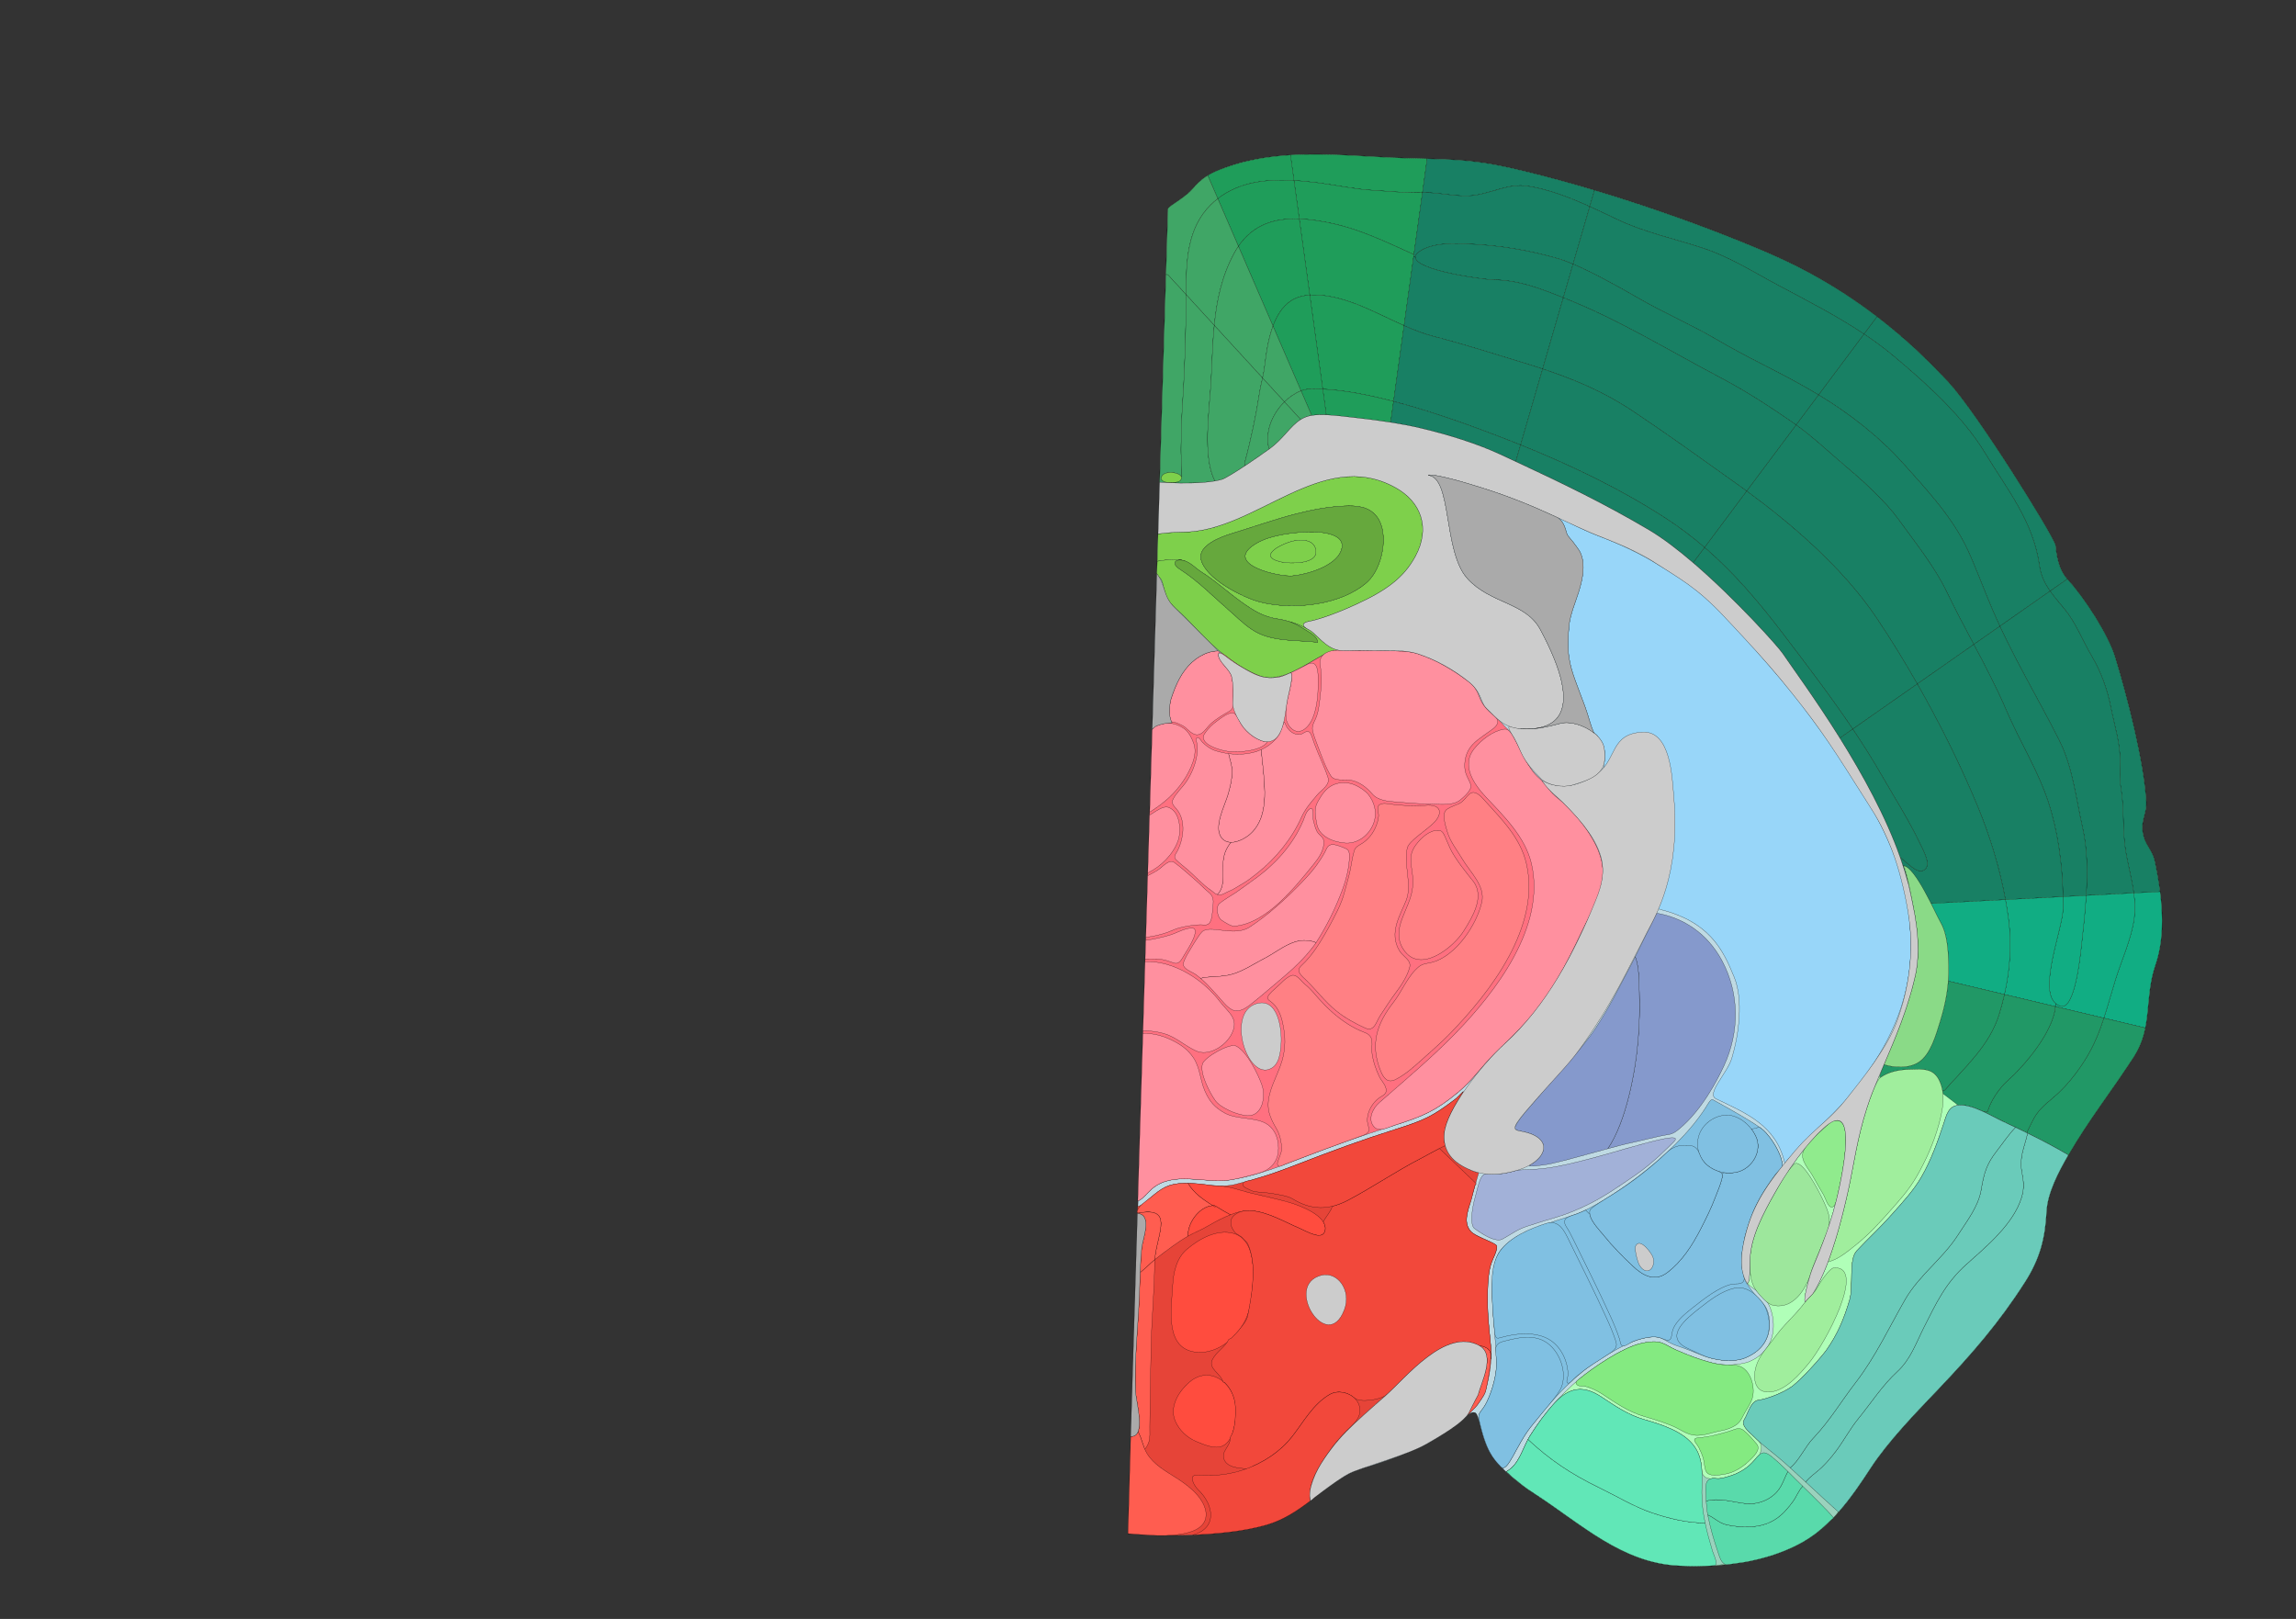 <svg width="10800" height="7616" xmlns="http://www.w3.org/2000/svg">
<rect width="100%" height="100%" fill="#333333" stroke="none"/>
<g transform="scale(1.0)">
<g id="180631705" order="1" parent_id="" graphic_group_label_id="28" graphic_group_label="Atlas - Adult Mouse" sub_image_id="100960264" transform=" scale(1.0, 1.0)"><path id="180631707" parent_id="180631705" order="0" structure_id="8" d="M5305.945,7214.341
			c136.837,10.956,296.605,13.093,447.68-3.73c71.325-7.946,142.283-19.086,205.085-37.446
			c148.119-43.278,238.899-154.019,373.041-233.33c44.718-26.438,118.08-43.751,168.217-61.421
			c229.227-80.786,229.585-97.002,346.24-172.472c26.707-18.894,68.824-67.813,87.795-61.097
			c27.163-4.024,27.624,124.079,86.567,207.781c43.48,61.752,118.244,122.875,201.194,176.629
			c215.039,139.328,407.201,323.903,674.565,336.529c226.758,10.712,431.743-24.503,585.618-112.521
			c137.418-78.595,234.033-218.403,318.301-347.978c79.173-121.728,210.505-257.824,307.563-359.385
			c168.867-176.722,296.101-324.056,417.606-514.074c70.021-109.495,94.952-205.048,101.587-332.381
			c4.563-87.479,55.217-184.309,102.321-265.824c94.349-163.259,209.875-309.889,307.899-461.95
			c90.267-140.018,48.734-277.66,101.841-432.173c51.602-150.135,30.378-327.016-1.984-482.468
			c-14.51-69.746-50.958-77.164-59.16-151.507c-5.209-47.249,20.538-85.552,17.887-132.53
			c-10.815-191.623-90.841-499.988-146.76-682.457c-31.529-102.876-140.238-274.421-224.775-366.398
			c-25.942-28.217-47.65-74.223-55.452-159.711c-15.041-52.438-367.329-619.122-502.803-765.895
			c-238.628-258.533-512.059-461.529-832.177-601.239c-360.397-157.274-846.289-320.965-1228.974-407.433
			c-195.098-44.072-312.896-40.173-508.015-46.616c-290.752-9.596-580.533-55.059-860.574,55.383
			c-96.997,38.25-113.255,81.292-148.798,111.498c-47.5,40.378-95.794,63.321-93.741,74.089L5305.945,7214.341z" style="stroke:black;fill:#bfdae3"/><path id="180631708" parent_id="180631705" order="1" structure_id="688" d="M10137.082,4057.031
			c-14.51-69.746-50.958-77.164-59.16-151.507c-5.209-47.249,20.538-85.552,17.887-132.53
			c-10.815-191.623-90.841-499.988-146.76-682.457c-31.529-102.876-140.238-274.421-224.775-366.398
			c-25.942-28.217-47.65-74.223-55.452-159.711c-15.041-52.438-367.329-619.122-502.803-765.895
			c-238.628-258.533-512.059-461.529-832.177-601.239c-360.397-157.274-846.289-320.965-1228.974-407.433
			c-195.098-44.072-312.896-40.173-508.015-46.616c-290.752-9.596-580.533-55.059-860.574,55.383
			c-96.997,38.25-113.255,81.292-148.798,111.498c-47.5,40.378-95.794,63.321-93.741,74.089l-39.024,1285.187l0.004,0.001
			l0.036-1.194c0.987,0.363,20.567,1.955,49.976,3.098c54.656,2.325,143.209,3.185,209.095-8.206
			c12.459-2.2,24.181-4.755,34.588-7.849c13.43-4,56.98-30.374,109.434-65.044c35.818-23.698,75.832-51.343,113.244-78.236
			c66.071-47.647,96.97-106.51,146.408-137.778c15.18-9.603,32.108-16.574,52.417-19.784c20.561-3.285,43.283-3.842,67.872-2.846
			c44.944,1.698,96.209,8.91,152.162,15.101c49.403,5.492,100.936,12.131,151.429,20.069c50.081,7.841,98.956,17.061,143.794,27.737
			c126.589,30.126,260.08,71.191,372.611,123.265c24.195,11.214,48.308,22.426,72.173,33.547
			c216.103,100.63,419.636,198.882,627.485,322.05c64.215,38.13,135.581,92.779,206.511,153.569
			c201.44,172.627,399.391,394.47,420.487,425.552c46.094,67.938,155.685,216.816,269.982,399.689
			c106.362,170.323,216.821,370.046,283.629,561.125c0.691,1.851,1.384,3.702,1.993,5.55
			c13.306,38.414,25.868,79.384,37.061,121.643c0.151,0.503,0.303,1.007,0.37,1.508c13.531,58.382,26.784,125.904,29.324,140.869
			c5.656,32.858,10.219,66.1,12.616,99.441c0.063,0.667,0.129,1.251,0.191,1.919c-0.013,0.415,0.061,0.75,0.048,1.165
			c0.466,6.585,0.851,13.084,1.149,19.664c0.614,12.66,0.98,25.23,1.013,37.874c0.058,3.578,0.035,7.07-0.068,10.478
			c-0.271,22.614-1.521,44.617-3.912,65.837c-0.008,0.249-0.016,0.498-0.108,0.828c-1.232,10.442-2.789,20.625-4.59,30.635
			c-1.194,6.451-2.469,12.816-3.909,19.177c-1.735,7.849-3.635,15.609-5.531,23.286c-1.33,5.449-2.66,10.898-4.07,16.262
			c-0.952,3.964-1.99,8.008-3.108,11.966c-1.128,4.29-2.257,8.581-3.382,12.789c-1.126,4.207-2.333,8.329-3.539,12.451
			c-1.314,4.95-2.71,9.815-4.188,14.678c-5.201,17.891-10.641,35.44-16.322,52.734c-2.748,8.316-5.493,16.551-8.321,24.782
			c-5.485,16.302-11.21,32.263-17.094,47.97c-0.365,1.07-0.73,2.141-1.095,3.211c-0.268,0.574-0.449,1.067-0.633,1.645
			c-3.176,8.72-6.43,17.271-9.767,25.819c-3.254,8.551-6.588,17.017-9.92,25.398c-3.249,8.385-6.664,16.765-9.991,24.981
			c-3.329,8.299-6.739,16.513-10.063,24.646c-3.41,8.214-6.734,16.347-10.137,24.312c-3.138,7.474-6.273,14.863-9.325,22.256
			c-6.986,16.423-13.882,32.599-20.687,48.527c-16.657,39.084-32.77,76.688-47.186,113.178c-0.265,0.491-0.448,1.068-0.715,1.642
			c-12.275,28.987-24.143,63.726-32.403,89.258c-45.734,142.084-62.023,267.678-84,369.645c-2.134,9.999-4.262,19.832-6.466,29.413
			c-2.123,9.667-4.322,19.082-6.436,28.416c-0.295,1.488-0.672,2.974-1.05,4.459c-1.434,6.111-2.866,12.223-4.212,18.17
			c-1.71,7.019-3.334,13.955-5.037,20.724c-2.939,11.888-5.785,23.445-8.707,34.751c-1.697,6.603-3.393,13.121-5.085,19.558
			c-2.63,9.9-5.252,19.552-7.783,28.957c-0.383,1.651-0.846,3.218-1.31,4.784c-2.707,9.732-5.41,19.298-8.103,28.531
			c-1.022,3.546-2.045,7.091-3.067,10.637c-1.941,6.428-3.795,12.692-5.646,18.875c-9.422,30.903-18.582,58.654-27.49,83.584
			c-1.728,4.855-3.367,9.546-5.087,14.151c-1.179,3.208-2.354,6.333-3.531,9.458c-28.695,76.728-53.903,123.537-72.129,151.262
			c-11.608,12.539-24.605,24.205-35.081,37.776c-10.701-6.396,12.78-92.183,25.335-133.138
			c11.082-36.259,65.627-150.794,105.733-288.308c35.278-120.942,119.46-502.059-11.388-422.028
			c-3.475,2.14-7.126,4.607-10.954,7.402c-57.837,42.158-159.967,162.484-246.222,313.318
			c-60.954,106.438-122.518,222.009-122.398,333.13c0.054,60.814-3.632,109.69-14.257,99.572
			c17.611,22.667,53.211,38.605,70.316,57.31c35.222,38.495,42.019,67.845,46.328,83.537
			c15.376,55.974,21.148,176.719-107.242,230.229c0,0-78.036,30.899-183.231,2.751c-51.296-13.723-97.252-30.918-160.751-58.611
			c-57.235-24.959-64.703-51.599-160.98-30.959c-94.362,20.234-238.494,123-287.498,163.599
			c-106.364,88.114-181.378,183.164-236.985,271.457c-36,57.166-48.896,134.987-112.534,169.141
			c9.107,5.823,18.412,15.6,26.615,23.679c45.673,36.738,51.539,44.272,110.345,82.381
			c215.039,139.328,407.201,323.903,674.565,336.529c226.758,10.712,431.743-24.503,585.618-112.521
			c137.418-78.595,234.033-218.403,318.301-347.978c79.173-121.728,210.505-257.824,307.563-359.385
			c168.867-176.722,296.101-324.056,417.606-514.074c70.021-109.495,94.952-205.048,101.587-332.381
			c4.563-87.479,55.217-184.309,102.321-265.824c94.349-163.259,209.875-309.889,307.899-461.95
			c90.267-140.018,48.734-277.66,101.841-432.173C10190.668,4389.364,10169.444,4212.483,10137.082,4057.031z" style="stroke:black;fill:#b0ffb8"/><path id="180631709" parent_id="180631705" order="2" structure_id="688" d="M5441.692,2698.317
			c3.813,2.312,17.573,18.421,27.734,45.29c7.316,19.358,8.058,42.871,21.844,68.239c8.807,16.223,21.345,34.493,35.839,48.054
			c50.543,47.278,86.598,82.226,141.419,140.309c72.262,76.568,162.809,142.323,251.381,178.135
			c136.639,55.238,287.487-122.205,376.825-119.55c-64.02-11.677-107.516-80.199-137.59-95.002
			c-46.14-22.61-26.855-35.914-2.937-40.261c34.123-6.2,107.974-27.911,218.879-78.438
			c142.621-65.118,227.199-125.095,282.799-227.788c71.199-131.579,29.644-255.852-95.524-324.527
			c-346.547-190.009-656.686,209.531-997.126,210.089c-61.385,0.132-92.521,6.589-117.86,8.397l0.036-1.199l-0.003,0.001
			L5441.692,2698.317z" style="stroke:black;fill:#b0ffb8"/><path id="180631815" parent_id="180631705" order="3" structure_id="320" d="M6712.529,746.593l-0.174,5.733l-21.305,153.804
			c-78.243,2.032-155.172-6.375-233.048-10.986c-90.908-5.421-168.453-23.662-258.843-35.223
			c-36.869-4.696-74.589-8.752-112.533-10.902l-16.486-119.936c173.905-10.688,350.149,8.387,526.715,14.165
			C6638.401,744.591,6676.466,745.498,6712.529,746.593z" style="stroke:black;fill:#1f9d5a"/><path id="180631814" parent_id="180631705" order="4" structure_id="943" d="M6691.051,906.13l-40.378,291.623
			c-133.561-60.695-250.702-117.067-379.917-145.609c-54.776-12.061-108.327-20.673-159.177-22.383l-24.952-180.743
			c37.944,2.15,75.664,6.207,112.533,10.902c90.39,11.561,167.935,29.802,258.843,35.223
			C6535.879,899.755,6612.808,908.162,6691.051,906.13z" style="stroke:black;fill:#1f9d5a"/><path id="180631813" parent_id="180631705" order="5" structure_id="648" d="M6650.673,1197.753l-1.4,10.521l-44.847,323.758
			c-76.489-33.845-151.547-73.718-228.348-102.748c-59.533-22.518-142.137-46.734-215.077-41.297l-49.422-358.225
			c50.85,1.71,104.4,10.322,159.177,22.383C6399.971,1080.686,6517.112,1137.058,6650.673,1197.753z" style="stroke:black;fill:#1f9d5a"/><path id="180631812" parent_id="180631705" order="6" structure_id="844" d="M6604.426,1532.031l-49.331,356.392
			c-117.251-30.841-233.01-53.319-333.092-57.938l-61.002-442.499c72.94-5.437,155.544,18.78,215.077,41.297
			C6452.879,1458.313,6527.937,1498.187,6604.426,1532.031z" style="stroke:black;fill:#1f9d5a"/><path id="180631811" parent_id="180631705" order="7" structure_id="882" d="M6541.38,1986.732
			c-50.493-7.938-102.025-14.577-151.429-20.069c-55.953-6.19-107.218-13.403-152.162-15.101l0.231-4.9l-16.018-116.179
			c100.082,4.619,215.841,27.098,333.092,57.938l-13.203,95.164L6541.38,1986.732z" style="stroke:black;fill:#1f9d5a"/><path id="180631820" parent_id="180631705" order="8" structure_id="656" d="M6070.141,729.082l16.486,119.936
			c-127.279-7.358-256.449,6.435-358.329,85.682l-47.255-109.143c14.915-9.112,32.988-18.128,55.213-26.935
			C5846.194,755.301,5957.649,735.979,6070.141,729.082z" style="stroke:black;fill:#1f9d5a"/><path id="180631819" parent_id="180631705" order="9" structure_id="962" d="M6086.627,849.018l24.952,180.743
			c-115.23-4.249-216.546,26.276-286.204,129.042L5728.298,934.7C5830.178,855.453,5959.348,841.66,6086.627,849.018z" style="stroke:black;fill:#1f9d5a"/><path id="180631818" parent_id="180631705" order="10" structure_id="767" d="M6111.579,1029.761l49.422,358.225
			c-32.76,2.416-63.538,10.796-89.428,27.975c-39.298,26.004-65.572,69.537-83.602,118.227l-162.597-375.386
			C5895.033,1056.037,5996.349,1025.512,6111.579,1029.761z" style="stroke:black;fill:#1f9d5a"/><path id="180631817" parent_id="180631705" order="11" structure_id="1021" d="M6161.001,1387.986l61.002,442.499
			c-21.26-1.062-41.797-1.27-61.531-0.538c-13.07,0.435-26.805,3.511-40.687,8.746l-131.813-304.504
			c18.029-48.69,44.304-92.223,83.602-118.227C6097.463,1398.782,6128.241,1390.401,6161.001,1387.986z" style="stroke:black;fill:#1f9d5a"/><path id="180631816" parent_id="180631705" order="12" structure_id="1085" d="M6222.003,1830.484l16.018,116.179l-0.231,4.9
			c-24.589-0.996-47.312-0.438-67.872,2.846l-50.132-115.717c13.882-5.234,27.616-8.311,40.687-8.746
			C6180.206,1829.215,6200.743,1829.423,6222.003,1830.484z" style="stroke:black;fill:#1f9d5a"/><path id="180631798" parent_id="180631705" order="13" structure_id="981" d="M9724.275,2724.142l-80.981,56.593
			c-24.398-34.675-43.39-72.097-49.732-117.951c-29.372-210.485-150.917-357.399-257.124-532.79
			c-103.992-171.665-275.943-326.679-429.244-454.928c-44.612-37.285-91.313-71.556-139.574-103.712l61.207-81.896
			c119.891,91.803,231.864,195.093,337.192,309.076c135.439,146.753,487.765,713.458,502.807,765.897
			C9676.626,2649.919,9698.35,2695.908,9724.275,2724.142z" style="stroke:black;fill:#188064"/><path id="180631797" parent_id="180631705" order="14" structure_id="201" d="M9593.562,2662.784
			c6.343,45.854,25.334,83.276,49.732,117.951l-236.405,165.32c-11.71-25.224-23.16-50.773-34.269-76.644
			c-38.211-89.24-79.18-199.938-115.611-279.31c-70.372-153.094-190.455-282.414-304.293-409.215
			c-114.48-127.568-253.588-235.675-398.89-323.343l213.793-286.19c48.262,32.156,94.962,66.427,139.574,103.712
			c153.301,128.249,325.252,283.264,429.244,454.928C9442.645,2305.385,9564.189,2452.298,9593.562,2662.784z" style="stroke:black;fill:#188064"/><path id="180631796" parent_id="180631705" order="15" structure_id="1047" d="M9406.889,2946.055l-122.537,85.689
			c-42.955-80.9-86.086-161.473-125.509-243.68c-58.975-123.056-146.863-230.688-226.666-341.65
			c-63.764-88.602-162.683-178.104-246.124-248.673c-77.602-65.651-154.881-139.193-237.736-198.931l105.51-141.266
			c145.302,87.667,284.409,195.774,398.89,323.343c113.838,126.801,233.921,256.121,304.293,409.215
			c36.432,79.372,77.4,190.07,115.611,279.31C9383.729,2895.282,9395.179,2920.831,9406.889,2946.055z" style="stroke:black;fill:#188064"/><path id="180631795" parent_id="180631705" order="16" structure_id="1070" d="M9284.352,3031.744l-265.721,185.805
			c-60.882-106.812-124.773-210.388-189.933-307.848c-158.715-237.535-403.149-445.985-612.983-599.655l232.602-311.236
			c82.855,59.738,160.135,133.28,237.736,198.931c83.441,70.568,182.36,160.071,246.124,248.673
			c79.803,110.963,167.691,218.595,226.666,341.65C9198.266,2870.271,9241.396,2950.844,9284.352,3031.744z" style="stroke:black;fill:#188064"/><path id="180631794" parent_id="180631705" order="17" structure_id="1038" d="M9018.631,3217.549l-303.705,212.349
			c-101.858-151.556-212.731-296.564-323.738-442.659c-115.964-152.649-233.267-291.366-373.574-411.984l198.102-265.209
			c209.834,153.67,454.269,362.12,612.983,599.655C8893.857,3007.161,8957.749,3110.738,9018.631,3217.549z" style="stroke:black;fill:#188064"/><path id="180631793" parent_id="180631705" order="18" structure_id="1062" d="M8714.926,3429.898l-60.502,42.244
			c-114.298-182.873-223.889-331.752-269.982-399.689c-21.097-31.082-219.047-252.924-420.487-425.552l53.659-71.645
			c140.308,120.618,257.61,259.335,373.574,411.984C8502.194,3133.333,8613.067,3278.342,8714.926,3429.898z" style="stroke:black;fill:#188064"/><path id="180631810" parent_id="180631705" order="19" structure_id="1030" d="M7500.317,895.106l-22.295,76.84
			c-95.091-42.977-195.383-81.786-293.819-96.752c-85.107-12.981-163.721,31.375-246.007,43.265
			c-81.701,11.825-163.07-14.683-245.398-12.359c-0.581-0.018-1.165,0.048-1.747,0.03l21.305-153.804l0.174-5.733
			c133.132,3.627,238.776,8.582,392.34,43.27C7228.446,817.818,7362.84,853.837,7500.317,895.106z" style="stroke:black;fill:#188064"/><path id="180631809" parent_id="180631705" order="20" structure_id="113" d="M6672.727,1186.363
			c-10.471,7.916-15.277,15.588-15.502,22.984l-7.952-1.073l1.4-10.521l40.378-291.623c0.582,0.019,1.166-0.047,1.747-0.03
			c82.328-2.324,163.697,24.184,245.398,12.359c82.286-11.89,160.899-56.246,246.007-43.265
			c98.437,14.966,198.729,53.775,293.819,96.752l-78.58,270.584c-26.688-11.29-50.211-19.989-70.493-25.845
			c-136.617-39.496-274.154-62.386-415.852-68.769C6849.807,1145.081,6736.484,1138.229,6672.727,1186.363z" style="stroke:black;fill:#188064"/><path id="180631808" parent_id="180631705" order="21" structure_id="1094" d="M7399.442,1242.531l-45.803,158.05
			c-107.334-42.434-209.736-82.971-326.886-84.282c-51.051-0.552-371.417-44.797-369.529-106.952
			c0.225-7.396,5.031-15.068,15.502-22.984c63.758-48.134,177.08-41.282,240.371-38.446
			c141.697,6.382,279.234,29.272,415.852,68.769C7349.231,1222.542,7372.755,1231.241,7399.442,1242.531z" style="stroke:black;fill:#188064"/><path id="180631807" parent_id="180631705" order="22" structure_id="1128" d="M7353.64,1400.581l-97.259,335.141
			c-34.091-11.266-68.773-22.216-104.376-33.028c-133.587-40.652-274.288-85.346-407.646-119.837
			c-47.533-12.339-93.975-30.467-139.933-50.826l44.847-323.758l7.952,1.073c-1.888,62.155,318.479,106.4,369.529,106.952
			C7143.903,1317.61,7246.306,1358.147,7353.64,1400.581z" style="stroke:black;fill:#188064"/><path id="180631806" parent_id="180631705" order="23" structure_id="478" d="M7256.381,1735.722l-103.758,357.483
			c-33.605-13.579-67.387-26.832-101.262-39.753c-135.983-52.12-317.954-118.195-496.267-165.029l49.331-356.392
			c45.958,20.359,92.399,38.487,139.933,50.826c133.358,34.491,274.06,79.185,407.646,119.837
			C7187.607,1713.506,7222.29,1724.457,7256.381,1735.722z" style="stroke:black;fill:#188064"/><path id="180631805" parent_id="180631705" order="24" structure_id="510" d="M7152.623,2093.206l-22.665,78.076
			c-23.865-11.121-47.978-22.333-72.173-33.547c-112.531-52.073-246.022-93.138-372.611-123.265
			c-44.838-10.677-93.713-19.896-143.794-27.737l0.512-3.146l13.203-95.164c178.313,46.834,360.283,112.91,496.267,165.029
			C7085.236,2066.374,7119.018,2079.626,7152.623,2093.206z" style="stroke:black;fill:#188064"/><path id="180631804" parent_id="180631705" order="25" structure_id="1006" d="M8828.826,1489.458l-61.207,81.896
			c-128.961-86.173-268.532-157.116-404.888-229.873c-116.876-62.352-224.723-131.748-352.359-173.884
			c-134.802-44.515-275.549-73.99-404.346-135.456c-41.073-19.628-83.944-40.309-128.004-60.194l22.295-76.84
			c288.064,86.347,589.486,195.723,833.523,302.191C8512.703,1275.338,8677.073,1373.232,8828.826,1489.458z" style="stroke:black;fill:#188064"/><path id="180631803" parent_id="180631705" order="26" structure_id="670" d="M8767.619,1571.354l-213.793,286.19
			c-15.188-9.277-30.47-18.225-45.839-27.009c-172.589-98.394-274.716-139.754-441.903-237.983
			c-99.036-58.233-248.687-125.906-347.92-183.147c-131.928-76.116-239.316-133.189-318.722-166.874l78.58-270.584
			c44.06,19.886,86.931,40.566,128.004,60.194c128.797,61.466,269.544,90.941,404.346,135.456
			c127.637,42.136,235.483,111.532,352.359,173.884C8499.087,1414.238,8638.658,1485.18,8767.619,1571.354z" style="stroke:black;fill:#188064"/><path id="180631802" parent_id="180631705" order="27" structure_id="1086" d="M8553.826,1857.544l-105.51,141.266
			c-5.939-4.339-11.885-8.512-17.832-12.602c-111.205-76.568-219.432-147.14-341.165-211.137
			c-243.135-127.982-475.237-271.433-731.49-372.783c-1.397-0.542-2.795-1.083-4.189-1.708l45.803-158.05
			c79.405,33.684,186.794,90.757,318.722,166.874c99.233,57.241,248.884,124.914,347.92,183.147
			c167.188,98.229,269.314,139.59,441.903,237.983C8523.356,1839.319,8538.639,1848.267,8553.826,1857.544z" style="stroke:black;fill:#188064"/><path id="180631801" parent_id="180631705" order="28" structure_id="1111" d="M8448.316,1998.81l-232.602,311.236
			c-16.84-12.405-33.446-24.304-49.727-35.943c-161.118-114.597-322.183-230.938-485.716-339.953
			c-137.447-91.587-274.027-148.715-423.892-198.429l97.259-335.141c1.395,0.625,2.792,1.166,4.189,1.708
			c256.253,101.35,488.355,244.8,731.49,372.783c121.733,63.997,229.96,134.569,341.165,211.137
			C8436.432,1990.298,8442.377,1994.471,8448.316,1998.81z" style="stroke:black;fill:#188064"/><path id="180631800" parent_id="180631705" order="29" structure_id="9" d="M8215.715,2310.046l-198.102,265.209
			c-56.98-49.055-117.713-95.064-183.701-137.822c-214.035-138.577-444.977-249.056-681.289-344.228l103.758-357.483
			c149.864,49.713,286.444,106.841,423.892,198.429c163.533,109.014,324.598,225.356,485.716,339.953
			C8182.269,2285.743,8198.875,2297.642,8215.715,2310.046z" style="stroke:black;fill:#188064"/><path id="180631799" parent_id="180631705" order="30" structure_id="461" d="M8017.613,2575.255l-53.659,71.645
			c-70.93-60.79-142.296-115.439-206.511-153.569c-207.85-123.168-411.383-221.42-627.485-322.05l22.665-78.076
			c236.313,95.172,467.254,205.651,681.289,344.228C7899.9,2480.191,7960.633,2526.2,8017.613,2575.255z" style="stroke:black;fill:#188064"/><path id="180631792" parent_id="180631705" order="31" structure_id="873" d="M10160.615,4194.317l-4.175,0.539l-119.456,6.187
			c-9.234-68.398-28.705-136.608-39.07-203.378c-14.81-95.682-5.111-193.197-21.314-289.587
			c-7.043-41.966-4.915-81.907-4.031-124.714c1.64-84.12-27.131-171.992-43.184-254.154
			c-16.848-86.096-46.605-168.841-91.47-244.393c-44.545-75.126-71.72-152.553-128.112-220.97
			c-23.021-27.979-46.581-54.645-66.509-83.112l80.981-56.593c84.537,91.978,193.273,263.537,224.75,366.378
			c55.922,182.515,135.97,490.852,146.785,682.477c2.648,46.989-23.134,85.298-17.915,132.531
			c8.223,74.356,44.676,81.784,59.192,151.508C10146.387,4101.398,10154.717,4147.563,10160.615,4194.317z" style="stroke:black;fill:#188064"/><path id="180631791" parent_id="180631705" order="32" structure_id="806" d="M10036.984,4201.043l-223.834,11.501
			c6.84-112.906,5.205-220.664-16.367-315.553c-32.949-144.722-46.029-286.429-112.089-417.185
			c-92.814-183.718-192.785-350.852-277.806-533.751l236.405-165.32c19.928,28.468,43.488,55.133,66.509,83.112
			c56.393,68.417,83.567,145.843,128.112,220.97c44.864,75.552,74.622,158.297,91.47,244.393
			c16.053,82.163,44.823,170.034,43.184,254.154c-0.884,42.807-3.012,82.748,4.031,124.714
			c16.203,96.39,6.505,193.905,21.314,289.587C10008.279,4064.435,10027.75,4132.645,10036.984,4201.043z" style="stroke:black;fill:#188064"/><path id="180631790" parent_id="180631705" order="33" structure_id="1035" d="M9796.783,3896.991
			c21.572,94.889,23.207,202.646,16.367,315.553l-109.127,5.669c-2.586-150.37-24.144-308.72-69.771-446.757
			c-49.521-149.55-135.678-286.822-197.111-430.247c-45.508-106.428-98.973-208.274-152.789-309.465l122.537-85.689
			c85.021,182.899,184.991,350.033,277.806,533.751C9750.754,3610.563,9763.834,3752.269,9796.783,3896.991z" style="stroke:black;fill:#188064"/><path id="180631789" parent_id="180631705" order="34" structure_id="1090" d="M9704.023,4218.213l-270.733,13.986
			c-27.11-148.038-72.726-297.47-129.041-434.168c-79.321-192.54-177.827-391.485-285.618-580.481l265.721-185.805
			c53.816,101.191,107.281,203.037,152.789,309.465c61.434,143.425,147.59,280.697,197.111,430.247
			C9679.88,3909.493,9701.438,4067.843,9704.023,4218.213z" style="stroke:black;fill:#188064"/><path id="180631788" parent_id="180631705" order="35" structure_id="862" d="M8938.053,4033.267
			c27.345,17.049,72.923,74.574,106.99,61.969c47.191-17.53-0.278-97.652-14.267-127.271
			c-51.653-109.443-117.572-212-177.602-316.79c-43.358-75.839-89.784-149.276-138.249-221.277l303.705-212.349
			c107.791,188.997,206.297,387.941,285.618,580.481c56.315,136.699,101.931,286.13,129.041,434.168l-350.62,18.047
			c-39.664-76.975-93.094-171.749-131.249-177.898c6.136,8.836,15.986,45.98,25.686,88.111
			c-11.192-42.259-23.755-83.229-37.061-121.643C8939.437,4036.969,8938.744,4035.117,8938.053,4033.267z" style="stroke:black;fill:#188064"/><path id="180631787" parent_id="180631705" order="36" structure_id="893" d="M9030.776,3967.965
			c13.988,29.618,61.458,109.74,14.267,127.271c-34.067,12.605-79.646-44.92-106.99-61.969
			c-66.808-191.079-177.267-390.802-283.629-561.125l60.502-42.244c48.465,72.001,94.891,145.438,138.249,221.277
			C8913.204,3755.965,8979.123,3858.521,9030.776,3967.965z" style="stroke:black;fill:#188064"/><path id="180631786" parent_id="180631705" order="37" structure_id="897" d="M10160.615,4194.317
			c15.079,116.982,15.315,237.922-21.543,345.176c-35.941,104.454-28.567,201.241-48.004,296.216l-194.961-46.343
			c19.242-58.468,35.2-118.366,54.736-181.066c28.653-91.784,76.463-195.378,88.425-290.746c4.837-38.778,2.94-77.677-2.284-116.511
			l119.456-6.187L10160.615,4194.317z" style="stroke:black;fill:#11ad83"/><path id="180631785" parent_id="180631705" order="38" structure_id="1106" d="M9896.107,4789.366l-227.744-54.157
			c0.37-3.98,0.654-7.881,0.774-11.787l1.387-1.87c6.825,5.28,14.858,9.184,24.354,11.469
			c63.577,15.321,89.337-224.93,95.386-278.975c9.12-81.231,18.08-162.634,22.886-241.502l223.834-11.501
			c5.225,38.834,7.121,77.732,2.284,116.511c-11.962,95.368-59.771,198.962-88.425,290.746
			C9931.308,4671,9915.35,4730.898,9896.107,4789.366z" style="stroke:black;fill:#11ad83"/><path id="180631784" parent_id="180631705" order="39" structure_id="1010" d="M9704.023,4218.213l109.127-5.669
			c-4.806,78.868-13.766,160.271-22.886,241.502c-6.049,54.045-31.809,294.296-95.386,278.975
			c-9.496-2.285-17.529-6.188-24.354-11.469c-84.811-66.535,32.425-352.913,33.697-446.859
			C9704.455,4256.069,9704.445,4237.189,9704.023,4218.213z" style="stroke:black;fill:#11ad83"/><path id="180631783" parent_id="180631705" order="40" structure_id="1058" d="M9704.222,4274.692
			c-1.272,93.946-118.508,380.324-33.697,446.859l-1.387,1.87c-0.12,3.906-0.404,7.807-0.774,11.787l-239.884-57.021
			c26.407-116.387,34.701-236.152,19.104-355.229c-3.911-30.061-8.729-60.398-14.294-90.759l270.733-13.986
			C9704.445,4237.189,9704.455,4256.069,9704.222,4274.692z" style="stroke:black;fill:#11ad83"/><path id="180631782" parent_id="180631705" order="41" structure_id="857" d="M9447.584,4322.958
			c15.597,119.077,7.303,238.843-19.104,355.229l-264.408-62.839c2.079-24.639,2.745-49.321,1.999-74.046
			c-2.044-64.188-4.854-144.201-37.633-201.421c-9.162-15.998-25.663-50.517-45.768-89.636l350.62-18.047
			C9438.855,4262.56,9443.673,4292.897,9447.584,4322.958z" style="stroke:black;fill:#11ad83"/><path id="180631825" parent_id="180631705" order="42" structure_id="935" d="M5681.043,825.557l47.255,109.143
			c-11.498,8.883-22.691,18.69-33.497,29.424c-110.197,109.352-115.577,264.637-115.592,410.271
			c-0.035,3.908,0.012,7.819-0.023,11.727l-86.467-94.198l-8.31-0.252l9.337-307.454c-2.085-10.792,46.269-33.693,93.738-74.087
			C5614.807,886.84,5630.799,855.969,5681.043,825.557z" style="stroke:black;fill:#40a666"/><path id="180631824" parent_id="180631705" order="43" structure_id="211" d="M5728.298,934.7l97.077,224.103
			c-6.961,10.102-13.526,20.881-19.782,32.418c-59.214,109.403-82.563,223.722-93.815,339.571l-132.592-144.671
			c0.035-3.908-0.012-7.818,0.023-11.727c0.015-145.634,5.395-300.919,115.592-410.271
			C5705.606,953.39,5716.8,943.583,5728.298,934.7z" style="stroke:black;fill:#40a666"/><path id="180631823" parent_id="180631705" order="44" structure_id="1015" d="M5825.375,1158.802l162.597,375.386
			c-22.188,59.626-31.97,127.031-38.057,179.578c-2.923,25.029-6.859,45.121-11.106,64.454l-227.031-247.427
			c11.253-115.85,34.602-230.168,93.815-339.571C5811.849,1179.684,5818.414,1168.904,5825.375,1158.802z" style="stroke:black;fill:#40a666"/><path id="180631822" parent_id="180631705" order="45" structure_id="919" d="M5987.972,1534.188l131.813,304.504
			c-26.587,10.004-53.838,28.224-77.849,52.03l-103.128-112.503c4.247-19.333,8.184-39.424,11.106-64.454
			C5956.002,1661.219,5965.784,1593.814,5987.972,1534.188z" style="stroke:black;fill:#40a666"/><path id="180631821" parent_id="180631705" order="46" structure_id="927" d="M6119.785,1838.692l50.132,115.717
			c-20.309,3.21-37.237,10.181-52.417,19.784l-2.221-3.56l-73.343-79.911C6065.947,1866.916,6093.198,1848.697,6119.785,1838.692z" style="stroke:black;fill:#40a666"/><path id="180631830" parent_id="180631705" order="47" structure_id="588" d="M5462.651,2249.236
			c-1.097,14.189,19.916,20.649,42.103,21.323l-0.022,0.748c-29.408-1.143-48.988-2.735-49.976-3.098l29.653-976.538l8.31,0.252
			l86.467,94.198c-0.216,182.39-6.55,366.341-18.646,548.287c-3.697,56.029-3.089,101.709-4.794,157.881
			c-1.83,60.245,5.092,106.199,3.768,149.824l-2.772,0.914C5546.909,2218.941,5465.801,2211.239,5462.651,2249.236z" style="stroke:black;fill:#40a666"/><path id="180631829" parent_id="180631705" order="48" structure_id="296" d="M5552.069,2259.936
			c5.593-6.151,6.684-11.94,4.672-16.908l2.772-0.914c1.324-43.625-5.598-89.58-3.768-149.824
			c1.705-56.172,1.097-101.853,4.794-157.881c12.096-181.946,18.43-365.896,18.646-548.287l132.592,144.671
			c-9.487,96.025-10.439,193.142-16.767,289.179c-7.48,114.883-37.137,330.064,17.894,437.863l0.922,5.268
			c-65.886,11.39-154.438,10.531-209.095,8.206l0.022-0.748C5524.697,2271.165,5545.529,2267.14,5552.069,2259.936z" style="stroke:black;fill:#40a666"/><path id="180631828" parent_id="180631705" order="49" structure_id="772" d="M5711.777,1530.792l227.031,247.427
			c-5.516,25.533-11.57,49.635-16.294,81.929c-11.43,77.835-37.469,206.792-67.882,318.151l3.215,11.908
			c-52.453,34.67-96.004,61.044-109.434,65.044c-10.407,3.094-22.129,5.649-34.588,7.849l-0.922-5.268
			c-55.03-107.798-25.374-322.979-17.894-437.863C5701.338,1723.934,5702.29,1626.817,5711.777,1530.792z" style="stroke:black;fill:#40a666"/><path id="180631827" parent_id="180631705" order="50" structure_id="810" d="M5938.809,1778.219l103.128,112.503
			c-52.903,52.206-90.747,131.651-74.805,211.98l3.96,9.269c-37.412,26.893-77.426,54.539-113.244,78.236l-3.215-11.908
			c30.413-111.359,56.452-240.316,67.882-318.151C5927.238,1827.854,5933.293,1803.752,5938.809,1778.219z" style="stroke:black;fill:#40a666"/><path id="180631826" parent_id="180631705" order="51" structure_id="819" d="M6115.279,1970.633l2.221,3.56
			c-49.438,31.269-80.337,90.131-146.408,137.778l-3.96-9.269c-15.942-80.329,21.901-159.774,74.805-211.98L6115.279,1970.633z" style="stroke:black;fill:#40a666"/><path id="180631781" parent_id="180631705" order="52" structure_id="120" d="M9896.107,4789.366l194.961,46.343
			c-9.201,45.548-24.623,90.575-53.863,135.931c-98.02,152.057-213.509,298.758-307.876,461.987
			c-59.882-35.669-128.655-71.608-196.429-104.856l5.051-10.243c14.313-27.595,25.321-55.954,44.316-81.66
			c27.32-36.931,66.825-64.259,99.96-95.44c48.634-45.848,91.487-101.27,126.72-157.755
			C9848.901,4919.678,9874.637,4855.502,9896.107,4789.366z" style="stroke:black;fill:#219866"/><path id="180631780" parent_id="180631705" order="53" structure_id="163" d="M9896.107,4789.366
			c-21.471,66.136-47.206,130.312-87.16,194.306c-35.232,56.485-78.086,111.907-126.72,157.755
			c-33.135,31.182-72.64,58.51-99.96,95.44c-18.995,25.706-30.004,54.065-44.316,81.66l-5.051,10.243
			c-37.777-18.613-75.247-36.386-110.681-52.765c-26.899-12.545-60.099-31.269-94.464-47.2l21.025,0.556
			c15.915-52.996,53.783-108.569,92.007-143.007c83.112-74.743,215.919-230.234,227.575-351.146L9896.107,4789.366z" style="stroke:black;fill:#219866"/><path id="180631779" parent_id="180631705" order="54" structure_id="344" d="M9428.479,4678.188l239.884,57.021
			c-11.656,120.911-144.463,276.402-227.575,351.146c-38.224,34.438-76.092,90.011-92.007,143.007l-21.025-0.556
			c-39.698-18.339-81.011-32.817-116.46-29.485l-70.641-53.879l-1.504,0.204c-0.511-5.089-1.19-10.1-2.038-15.032l9.614-1.621
			c97.243-110.078,210.507-210.854,255.793-354.614C9412.465,4742.659,9421.176,4710.569,9428.479,4678.188z" style="stroke:black;fill:#219866"/><path id="180631778" parent_id="180631705" order="55" structure_id="314" d="M9102.414,5054.455
			c-30.041-29.606-72.946-24.506-121.046-23.638c-46.104,0.846-97.8,10.588-135.895,38.042c-9.015,6.547-0.074-22.209,16.583-61.293
			c48.729,16.783,119.206,18.508,163.344-10.76c56.956-37.777,80.936-129.037,100.269-190.497
			c19.343-61.791,33.271-126.076,38.402-190.961l264.408,62.839c-7.304,32.382-16.015,64.472-25.959,96.19
			c-45.286,143.761-158.55,244.536-255.793,354.614l-9.614,1.621c-2.746-16.386-7.58-32.501-15.096-47.95
			C9116.305,5070.846,9109.764,5061.664,9102.414,5054.455z" style="stroke:black;fill:#219866"/><path id="180631710" parent_id="180631705" order="56" structure_id="698" d="M9537.408,5330.934
			c-19.132-9.423-38.193-18.64-56.965-27.587c-19.814-9.444-39.307-18.591-58.207-27.359
			c-57.973-26.901-144.597-82.92-210.943-76.682c-46.16,4.351-55.681,47.466-67.95,84.848
			c-27.877,84.932-59.584,173.67-104.688,251.876c-36.04,62.504-84.967,115.63-132.668,169.25
			c-72.923,81.981-109.431,111.722-171.759,178.446c-40.328,43.171-14.334,165.095-34.071,231.847
			c-26.563,89.829-55.771,159.906-109.045,235.811c-18.944,26.984-115.497,137.641-163.248,171.782
			c-44.63,31.916-120.298,58.728-155.044,63.187c-35.525,4.558-47.741,53.326-61.904,80.618
			c-3.232,6.247-9.815,15.946-10.533,22.991c-2.466,23.958,31.882,50.521,47.322,66.056c7.377,7.42,14.953,14.559,22.652,21.524
			c5.188,5.439,10.08,11.121,12.859,18.287c5.632,14.524-0.325,32.719-6.78,47.061c-6.932,5.766-14.208,14.203-23.008,24.808
			c-32.563,39.246-75.655,64.742-124.34,78.274c-21.962,6.099-35.619,11.598-58.582,8.966c-9.823-1.12-17.653-0.517-23.89,1.454
			c-11.15-1.9-20.862-1.197-32.186-13.694c-3.559-3.927-6.301-8.235-8.517-12.753c-1.404-46.151-9.146-90.939-39.473-130.367
			c-52.962-68.846-154.111-98.745-234.122-122.153c-75.67-22.144-134.229-62.924-200.009-106.321
			c-83.176-54.873-149.98-46.351-218.417,27.769c-43.811,47.459-82.175,100.582-116.556,155.185
			c-3.476,5.52-6.735,11.234-9.847,17.081c-29.115,54.708-45.193,121.204-102.688,152.06c9.107,5.823,18.412,15.6,26.615,23.679
			c45.673,36.738,51.539,44.272,110.345,82.381c215.031,139.319,407.177,323.879,674.517,336.53
			c24.306,1.151,64.691,3.237,97.128,1.739c12.534-0.587,35.255-0.686,52.587-1.589c22.977-0.655,45.723-4.776,68.496-7.215
			c8.748,3.34,54.635-4.697,54.86-4.724c37.999-3.881,87.401-14.304,136.347-28.144c59.666-16.881,122.211-41.688,176.249-72.59
			c40.417-23.118,74.826-49.549,109.706-82.377c10.563-9.937,20.956-20.945,32.165-29.325c0.298-0.226,0.244-0.767-0.125-1.589
			c9.063-8.646,18.346-19.15,22.749-28.264c0.572,0.51,1.14,1.021,1.712,1.53c57.178-64.683,106.6-137.995,152.094-207.953
			c79.173-121.728,210.505-257.824,307.563-359.385c168.867-176.722,296.101-324.056,417.606-514.074
			c70.021-109.495,94.952-205.048,101.587-332.381c4.563-87.479,55.217-184.309,102.321-265.824
			C9670.749,5398.682,9603.674,5363.573,9537.408,5330.934z" style="stroke:black;fill:#9ad2bd"/><path id="180631777" parent_id="180631705" order="57" structure_id="276" d="M9537.408,5330.934
			c-13.987,64.134-40.117,110.799-27.286,181.133c8.184,44.944,12.886,74.913-1.014,120.72
			c-38.304,126.202-167.111,232.065-261.203,316.439c-96.896,86.892-140.488,180.421-198.852,296.406
			c-36.578,72.72-62.338,148.912-123.375,205.311c-73.207,67.636-121.954,145.78-184.722,222.783
			c-38.477,47.21-67.52,102.255-103.949,151.119c-21.053,28.238-43.597,54.685-69.01,79.063
			c-23.936,22.963-53.891,41.197-74.418,67.797c51.249,47.414,102.24,95.045,154.575,141.534
			c57.178-64.683,106.6-137.995,152.094-207.953c79.173-121.728,210.505-257.824,307.563-359.385
			c168.867-176.722,296.101-324.056,417.606-514.074c70.021-109.495,94.952-205.048,101.587-332.381
			c4.563-87.479,55.217-184.309,102.321-265.824C9670.749,5398.682,9603.674,5363.573,9537.408,5330.934z" style="stroke:black;fill:#6acbba"/><path id="180631776" parent_id="180631705" order="58" structure_id="284" d="M8567.998,6903.908
			c25.413-24.379,47.957-50.825,69.01-79.063c36.43-48.864,65.473-103.909,103.949-151.119
			c62.768-77.003,111.515-155.147,184.722-222.783c61.037-56.398,86.797-132.591,123.375-205.311
			c58.363-115.985,101.955-209.515,198.852-296.406c94.092-84.374,222.899-190.237,261.203-316.439
			c13.899-45.807,9.197-75.775,1.014-120.72c-12.831-70.334,13.299-116.999,27.286-181.133
			c-19.132-9.423-38.193-18.64-56.965-27.587c-32.664,33.654-59.121,73.992-87.795,110.667
			c-48.395,61.897-60.527,104.262-73.775,183.887c-12.837,77.105-66.977,146.147-109.372,212.214
			c-72.281,112.646-182.841,188.567-249.42,305.036c-75.366,131.842-138.762,268.127-231.23,388.117
			c-68.811,89.295-121.986,180.552-200.252,262.638c-38.308,40.185-65.386,104.28-107.88,138.997
			c24.457,22.125,48.689,44.438,72.861,66.803C8514.107,6945.105,8544.063,6926.871,8567.998,6903.908z" style="stroke:black;fill:#6acbba"/><path id="180631775" parent_id="180631705" order="59" structure_id="291" d="M8528.599,6765.905
			c78.266-82.086,131.441-173.343,200.252-262.638c92.469-119.99,155.864-256.275,231.23-388.117
			c66.579-116.469,177.139-192.39,249.42-305.036c42.396-66.066,96.535-135.108,109.372-212.214
			c13.248-79.625,25.381-121.989,73.775-183.887c28.674-36.675,55.131-77.013,87.795-110.667
			c-19.814-9.444-39.307-18.591-58.207-27.359c-57.973-26.901-144.597-82.92-210.943-76.682
			c-46.16,4.351-55.681,47.466-67.95,84.848c-27.877,84.932-59.584,173.67-104.688,251.876
			c-36.04,62.504-84.967,115.63-132.668,169.25c-72.923,81.981-109.431,111.722-171.759,178.446
			c-40.328,43.171-14.334,165.095-34.071,231.847c-26.563,89.829-55.771,159.906-109.045,235.811
			c-18.944,26.984-115.497,137.641-163.248,171.782c-44.63,31.916-120.298,58.728-155.044,63.187
			c-35.525,4.558-47.741,53.326-61.904,80.618c-3.232,6.247-9.815,15.946-10.533,22.991c-2.466,23.958,31.882,50.521,47.322,66.056
			c44.482,44.743,95.744,79.91,142.585,121.577c10.19,9.063,20.327,18.171,30.429,27.309
			C8463.213,6870.186,8490.291,6806.09,8528.599,6765.905z" style="stroke:black;fill:#6acbba"/><path id="180631774" parent_id="180631705" order="60" structure_id="192" d="M8055.693,7297.614
			c-13.407-45.339-25.771-88.838-34.928-133.006c-86.91-0.977-168.093-20.519-250.579-48.262
			c-83.267-28.009-171.137-81.134-250.8-119.655c-126.883-61.353-230.193-129.986-331.895-225.556
			c-29.115,54.708-45.193,121.204-102.688,152.06c9.107,5.823,18.412,15.6,26.615,23.679
			c45.673,36.738,51.539,44.272,110.345,82.381c215.031,139.319,407.177,323.879,674.517,336.53
			c24.306,1.151,64.691,3.237,97.128,1.739c21.409-1.002,72.54-0.579,75.771-5.181
			C8079.311,7347.876,8059.932,7311.917,8055.693,7297.614z" style="stroke:black;fill:#61e7b7"/><path id="180631773" parent_id="180631705" order="61" structure_id="200" d="M7770.187,7116.347
			c82.486,27.743,163.669,47.285,250.579,48.262c-9.494-45.8-15.537-92.318-15.681-142.36
			c-0.217-76.801,11.765-157.14-38.643-222.672c-52.962-68.846-154.111-98.745-234.122-122.153
			c-75.67-22.144-134.229-62.924-200.009-106.321c-83.176-54.873-149.98-46.351-218.417,27.769
			c-43.811,47.459-82.175,100.582-116.556,155.185c-3.476,5.52-6.735,11.234-9.847,17.081
			c101.701,95.569,205.012,164.203,331.895,225.556C7599.05,7035.213,7686.92,7088.338,7770.187,7116.347z" style="stroke:black;fill:#61e7b7"/><path id="180631831" parent_id="180631705" order="62" structure_id="408" d="M8527.837,7038.635
			c-17.29-17.12-34.226-33.713-48.185-47.36c-17.955,17.905-30.897,51.478-45.766,71.599
			c-16.551,22.396-34.042,44.175-54.768,62.852c-43.381,39.096-96.893,56.225-154.906,56.786
			c-36.109,0.35-73.29-1.979-108.292-11.331c-31.843-8.507-54.499-33.326-83.004-44.808c11.688,60.8,29.383,120.975,49.473,179.484
			c6.189,18.024,12.798,43.819,31.773,52.728c7.86,3.69,54.961-4.56,55.189-4.587c37.999-3.881,87.401-14.304,136.347-28.144
			c59.666-16.881,122.211-41.688,176.249-72.59c40.417-23.118,74.826-49.549,109.706-82.377
			c10.563-9.937,20.956-20.945,32.165-29.325C8627.559,7138.718,8576.31,7086.616,8527.837,7038.635z" style="stroke:black;fill:#59daab"/><path id="180631833" parent_id="180631705" order="63" structure_id="416" d="M8447.339,6959.612
			c-12.407-12.476-24.802-25.029-37.329-37.459c-12.783,22.349-20.388,47.189-34.402,71.476
			c-32.912,57.035-101.891,86.313-164.774,79.361c-60.38-6.677-124.915-29.047-185.14-11.772
			c1.029,20.939,2.585,40.805,6.823,63.116c0.129,0.68,0.27,1.358,0.4,2.038c28.505,11.481,51.161,36.301,83.004,44.808
			c35.002,9.352,72.183,11.681,108.292,11.331c58.014-0.562,111.525-17.69,154.906-56.786
			c20.726-18.677,38.217-40.455,54.768-62.852c14.868-20.121,27.811-53.693,45.766-71.599
			C8463.65,6975.631,8451.56,6963.857,8447.339,6959.612z" style="stroke:black;fill:#59daab"/><path id="180631832" parent_id="180631705" order="64" structure_id="424" d="M8210.833,7072.99
			c62.884,6.952,131.862-22.326,164.774-79.361c14.015-24.286,21.619-49.127,34.402-71.476
			c-23.906-23.72-48.311-46.979-74.294-68.325c-40.231-33.046-52.59-21.919-82.287,13.868
			c-32.563,39.246-75.655,64.742-124.34,78.274c-21.962,6.099-35.619,11.598-58.582,8.966
			c-55.861-6.372-47.496,42.826-45.785,83.966c0.32,7.666,0.615,15.055,0.972,22.315
			C8085.918,7043.943,8150.453,7066.313,8210.833,7072.99z" style="stroke:black;fill:#59daab"/><path id="180631768" parent_id="180631705" order="65" structure_id="479" d="M6126.854,2503.317
			c-79.142,6.23-177.893,19.378-240.321,68.221c-113.136,88.501,132.136,142.887,192.286,137.503
			c69.262-6.201,202.371-44.912,229.604-118.495C6342.116,2499.539,6183.334,2498.858,6126.854,2503.317z M6027.186,2643.568
			c-124.193-27.433,12.94-91.155,62.008-99.665c40.011-6.938,93.394-4.076,100.482,45.499
			C6199.188,2655.969,6065.346,2651.987,6027.186,2643.568z" style="stroke:black;fill:#7ed04b"/><path id="180631770" parent_id="180631705" order="66" structure_id="486" d="M6562.362,2292.805
			c-346.568-190.059-656.712,209.464-997.148,210.083c-41.104,0.076-92.529,6.59-117.846,8.392l-3.908,128.969
			c42.859-6.146,91.188-16.188,133.29-0.232c27.788,10.534,50.326,35.717,75.582,51.532
			c64.072,40.147,119.625,91.931,180.866,135.995c61.702,44.402,107.149,74.518,184.089,85.422
			c23.474,3.322,45.787,10.867,68.338,17.443c28.499,8.314,47.729,20.738,73.5,33.413c-46.142-22.681-26.88-35.919-2.931-40.293
			c34.141-6.241,108.006-27.868,218.896-78.468c142.585-65.056,227.179-125.046,282.77-227.762
			C6729.092,2485.692,6687.554,2361.445,6562.362,2292.805z M6432.151,2737.07c-122.151,110.736-349.622,134.284-504.226,95.07
			c-81.355-20.642-261.369-111.034-278.96-203.334c-11.964-62.739,89.5-101.992,146.577-119.387
			c99.664-30.374,198.198-65.45,298.748-91.508c74.453-19.296,150.011-33.642,227.947-37.467
			c58.206-2.861,118.131,0.933,155.654,52.075C6535.497,2511.029,6501.894,2673.836,6432.151,2737.07z" style="stroke:black;fill:#7ed04b"/><path id="180631769" parent_id="180631705" order="67" structure_id="495" d="M6322.238,2380.444
			c-77.937,3.825-153.494,18.171-227.947,37.467c-100.55,26.058-199.084,61.134-298.748,91.508
			c-57.077,17.396-158.541,56.648-146.577,119.387c17.591,92.3,197.604,182.692,278.96,203.334
			c154.604,39.213,382.074,15.666,504.226-95.07c69.742-63.233,103.346-226.041,45.741-304.551
			C6440.369,2381.377,6380.444,2377.583,6322.238,2380.444z M6308.424,2590.546c-27.233,73.583-160.343,112.294-229.604,118.495
			c-60.15,5.383-305.422-49.002-192.286-137.503c62.429-48.843,161.18-61.991,240.321-68.221
			C6183.334,2498.858,6342.116,2499.539,6308.424,2590.546z" style="stroke:black;fill:#66a83d"/><path id="180631767" parent_id="180631705" order="68" structure_id="504" d="M6089.193,2543.903
			c-49.067,8.51-186.201,72.232-62.008,99.665c38.16,8.419,172.003,12.401,162.49-54.166
			C6182.587,2539.827,6129.204,2536.965,6089.193,2543.903z" style="stroke:black;fill:#7ed04b"/><path id="180631772" parent_id="180631705" order="69" structure_id="10703" d="M6248.375,3037.993
			c-16.309-10.893-26.58-20.375-37.225-29.624c-22.238-19.325-38.023-37.674-52.025-44.548
			c-25.771-12.674-45.001-25.098-73.5-33.413c-7.128-2.079-14.232-4.253-21.356-6.362c22.329,7.566,43.251,18.205,64.376,32.175
			c22.61,14.93,67.711,33.975,69.405,65.409c-89.976-10.991-193.443-2.706-277.019-42.239
			c-44.894-21.229-82.311-56.783-119.312-90.181c-6.354-5.75-12.693-11.419-19.058-16.946
			c-75.455-65.532-147.801-140.335-232.277-194.305c-45.103-28.82-19.587-53.693,23.271-39.053
			c-41.364-14.347-88.382-4.655-130.195,1.341l-1.768,58.069c4.032,12.615,16.759,18.851,22.393,30.806
			c4.982,10.566,7.4,27.055,10.848,38.564c9.44,31.474,13.092,48.22,33.172,71.703c20.079,23.483,46.686,43.001,70.861,68.687
			c24.169,25.685,64.348,66.416,87.544,89.988c73.84,75.052,162.809,142.328,251.39,178.139
			c136.66,55.247,289.546-120.124,378.878-117.411C6296.777,3058.794,6267.394,3050.705,6248.375,3037.993z" style="stroke:black;fill:#7ed04b"/><path id="180631771" parent_id="180631705" order="70" structure_id="632" d="M5550.385,2677.96
			c84.477,53.97,156.822,128.772,232.277,194.305c6.364,5.527,12.703,11.196,19.058,16.946
			c37.001,33.398,74.418,68.953,119.312,90.181c83.575,39.534,187.043,31.248,277.019,42.239
			c-1.694-31.434-46.795-50.479-69.405-65.409c-21.125-13.97-42.047-24.609-64.376-32.175c-13.813-4.087-27.705-7.917-41.993-10.305
			c-1.658-0.265-3.309-0.538-4.988-0.776c-76.939-10.904-122.387-41.021-184.089-85.422
			c-61.241-44.064-116.794-95.848-180.866-135.995c-25.256-15.815-47.794-40.999-75.582-51.532c-1.027-0.389-2.061-0.75-3.095-1.109
			C5530.798,2624.267,5505.282,2649.14,5550.385,2677.96z" style="stroke:black;fill:#66a83d"/><path id="180631766" parent_id="180631705" order="71" structure_id="19" d="M5552.039,2259.898
			c-13.745,15.171-91.548,16.341-89.353-10.673C5466.43,2203.24,5584.351,2224.241,5552.039,2259.898z" style="stroke:black;fill:#7ed04b"/><path id="180631765" parent_id="180631705" order="72" structure_id="583" d="M9166.041,4541.295
			c-2.023-64.201-4.835-144.201-37.574-201.413c-27.161-47.436-116.785-258.203-174.273-267.478
			c14.538,21.371,48.212,204.604,52.637,230.443c5.751,33.54,10.429,67.341,12.786,101.316
			c4.293,61.834,3.427,125.015-10.35,185.712c-35.771,157.604-94.615,294.579-147.218,417.715
			c48.725,16.758,119.191,18.473,163.313-10.779c57.013-37.81,81.003-129.039,100.277-190.471
			C9152.405,4721.057,9168.859,4630.936,9166.041,4541.295z" style="stroke:black;fill:#8ada87"/><path id="180631764" parent_id="180631705" order="73" structure_id="952" d="M9102.444,5054.462c7.296,7.177,13.849,16.383,19.546,28.171
			c32.123,66.417,15.666,143.419-3.229,211.162c-23.533,84.303-60.149,166.124-103.836,241.88
			c-36.04,62.503-83.927,115.287-131.62,168.911c-47.962,53.901-97.334,107.012-153.896,152.044
			c-34.809,27.705-85.479,70.896-130.633,79.125c30.273-80.76,64.554-194.688,98.981-354.496
			c21.955-101.908,38.238-227.521,83.996-369.645c15.494-48.094,43.899-128.52,63.683-142.747
			c38.17-27.457,89.802-37.206,135.926-38.053C9029.507,5029.938,9072.34,5024.883,9102.444,5054.462z" style="stroke:black;fill:#a0ee9d"/><path id="180631763" parent_id="180631705" order="74" structure_id="966" d="M8627.837,5963.668
			c153.37-6.439-43.611,358.535-119.698,449.652c-41.624,49.859-104.303,123.759-174.578,134.013
			c-66.571,9.717-86.14-39.313-78.997-93.628c5.712-43.42,30.024-82.245,57.259-115.508c28.894-35.297,52.765-72.22,84.343-105.803
			c32.277-34.332,65.706-67.804,93.906-105.68c18.047-24.25,44.313-42.344,58.184-69.264
			C8559.086,6036.434,8605.079,5964.627,8627.837,5963.668z" style="stroke:black;fill:#a0ee9d"/><path id="180631762" parent_id="180631705" order="75" structure_id="131" d="M8610.335,5279.611c1.959-1.06-62.496,55.261-73.818,68.35
			c-18.983,21.955-44.613,42.563-54.774,70.309c-14.906,40.693,28.42,82.688,46.52,116.45
			c16.011,29.857,33.346,58.601,50.307,87.703c7.108,12.189,19.563,57.979,38.596,56.332c16.613-1.455,23.634-41.76,26.17-53.406
			c8.866-40.807,17.854-81.737,24.707-122.936c6.346-38.159,26.418-166.749,2.32-211.1
			C8647.963,5250.104,8599.463,5285.489,8610.335,5279.611z" style="stroke:black;fill:#90eb8d"/><path id="180631761" parent_id="180631705" order="76" structure_id="303" d="M8516.867,5991.625
			c14.684-48.035,37.579-94.091,55.458-141.007c14.146-37.112,35.573-74.362,32.959-115.247
			c-2.043-31.917-21.398-72.375-35.363-101.188c-11.345-23.421-95.563-193.651-132.359-156.102
			c-34.754,35.472-59.24,81.513-83.551,123.986c-60.939,106.449-122.468,222.007-122.37,333.113
			c0.046,62.899,1.253,109.177,46.907,157.592c18.909,20.051,38.826,44.122,67.469,48.994
			C8436.878,6157.22,8494.874,6063.597,8516.867,5991.625z" style="stroke:black;fill:#9de79c"/><path id="180631760" parent_id="180631705" order="77" structure_id="327" d="M7434.324,6482.598
			c49.004-40.599,193.136-143.364,287.498-163.599c96.277-20.64,103.745,6,160.98,30.959
			c63.499,27.693,109.455,44.889,160.751,58.611c24.734,6.624,50.283,12.014,75.969,12.282c22.984,0.236,39.346-1.828,61.701,5.511
			c56.33,18.483,78.618,107.425,59.183,157.793c-7.622,19.736-18.83,37.847-29.893,55.943c-12.129,19.83-20.572,44.922-39.414,59.68
			c-20.851,16.325-50.832,26.495-76.551,31.154c-52.314,9.483-95.949,32.652-148.928,15.328
			c-18.371-6.009-37.608-17.727-54.635-26.61c-44.817-23.389-107.942-41.883-156.321-56.038
			c-75.671-22.143-134.739-63.882-200.52-107.275c-20.607-13.6-52.481-28.293-76.593-34.218c-13.885-3.415-31.421,1.841-41.276-9.39
			C7405.086,6499.953,7425.317,6490.058,7434.324,6482.598z" style="stroke:black;fill:#84ea81"/><path id="180631759" parent_id="180631705" order="78" structure_id="334" d="M8225.254,6874.596
			c20.205-19.244,60.652-54.706,37.704-82.018c-17.884-21.286-39.332-46.76-61.054-64.007c-22.857-18.142-44.485-2.608-68.609,4.441
			c-45.972,13.443-92.757,26.365-140.694,29.962c-42.684,3.188-12.964,24.566-1.317,47.217c8.36,16.245,15.631,33.829,20.749,51.351
			c5.459,18.7,4.514,41.172,12.522,58.879c13.146,29.037,63.49,18.389,89.021,14.407
			C8154.877,6928.391,8195.453,6903.012,8225.254,6874.596z" style="stroke:black;fill:#84ea81"/><path id="180631748" parent_id="180631705" order="79" structure_id="672" d="M7429.362,2482.339
			c36.011,17.452,74.451,32.995,90.077,39.004c54.808,21.066,87.675,34.539,140.974,59.731
			c64.882,30.658,102.354,53.012,133.652,71.975c70.206,42.548,137.442,78.894,238.922,166.671
			c101.301,87.631,192.817,200.622,289.932,312.384c53.71,61.823,112.493,129.553,163.102,197.627
			c151.359,203.576,308.574,421.308,404.003,641.607c70.314,162.322,101.044,334.026,97.687,503.389
			c-4.876,246.144-108.663,447.966-244.303,627.461c-101.274,134.012-229.536,232.146-348.084,369.942
			c-39.647-179.146-184.229-235.961-322.251-302.563c-50.461-22.731,52.193-120.688,73.188-191.558
			c34.104-115.172,54.298-273.877,11.537-380.16c-55.026-136.788-120.501-263.941-356.195-321.811
			c-64.291-88.823-266.336-617.634-257.104-674.089c6.648-34.453,5.673-64.278,0.511-85.236
			c-5.373-21.791-15.169-34.167-20.58-41.169c-8.271-10.689-13.002-21.848-26.221-26.789
			c-17.348-36.053-25.608-78.742-42.642-124.834c-38.218-103.427-64.129-160.77-74.553-227.005
			c-6.679-42.49-6.652-88.706-0.558-152.849c5.069-53.323,31.545-114.441,45.402-159.765
			c13.679-44.776,37.051-124.674,6.714-186.936c-3.826-7.856-18.748-29.175-34.87-49.924
			c-10.864-13.981-24.445-24.675-28.892-41.423c-15.865-59.741-30.991-59.566-39.492-68.774
			C7318.563,2425.596,7373.323,2455.166,7429.362,2482.339z" style="stroke:black;fill:#98d6f9"/><path id="180631752" parent_id="180631705" order="80" structure_id="278" d="M6995.017,6592.631
			c-21.997,47.169-45.215,51.476-38.541,82.349c32.823,151.747,68.104,187.493,103.004,224.574
			c32.054,34.064,70.929-99.262,142.216-188.527c63.126-79.063,134.495-169.523,237.665-254.987
			c47.541-39.39,199.739-140.963,291.274-160.585c93.38-20.021,86.402,12.369,162.912,37.213
			c63.908,20.752,106.007,44.148,155.932,56.849c64.954,16.536,124.021,13.335,159.727-1.533
			c124.524-51.897,122.842-156.897,107.918-211.189c-14.528-52.88-48.296-56.286-102.568-142.284
			c-18.026-28.562-21.786-69.188-21.736-114.616c0.026-26.519,5.413-49.753,9.282-73.328c4.953-30.106,8.249-40.485,17.26-70.075
			c13.907-45.682,31.05-93.375,66.169-153.29c16.045-27.37,31.004-50.31,65.747-98.336c7.754-10.731,34.977-31.533,33.391-44.555
			c-7.532-62.068-57.874-133.734-89.182-162.708c-33.107-30.635-173.61-108.815-239.184-144.789
			c-9.417-5.178-26.208,26.909-32.297,36.446c-153.323,240.291-491.771,459.394-607.828,501.368
			c-111.751,40.421-293.548,79.61-360.892,175.479c-69.035,98.308-19.466,362.884-15.806,520.734
			C7040.823,6465.104,7020.93,6537.056,6995.017,6592.631z" style="stroke:black;fill:#80c0e2"/><path id="180631753" parent_id="180631705" order="81" structure_id="292" d="M7039.479,6406.839
			c1.344,58.266-18.55,130.217-44.463,185.792c-21.997,47.169-45.215,51.476-38.541,82.349
			c32.823,151.747,68.104,187.493,103.004,224.574c32.054,34.064,70.929-99.262,142.216-188.527
			c66.657-83.475,130.535-150.467,144.155-188.765c21.734-61.095-1.437-137.316-44.658-183.938
			c-62.729-67.646-148.758-49.318-229.051-28.307C7018.666,6324.013,7038.371,6358.966,7039.479,6406.839z" style="stroke:black;fill:#80c0e2"/><path id="180631757" parent_id="180631705" order="82" structure_id="544" d="M8111.336,5516.387
			c18.038,2.398,36.849,1.932,55.593-1.735c72.123-14.112,126.068-98.771,91.551-170.396c-5.46-11.326-12.099-22.228-19.762-32.402
			l37.264-9.517c8.245,5.844,14.909,11.012,19.504,15.264c31.308,28.974,81.649,100.64,89.182,162.708
			c1.586,13.021-25.637,33.823-33.391,44.555c-34.743,48.026-49.702,70.966-65.747,98.336
			c-35.119,59.915-52.262,107.608-66.169,153.29c-9.011,29.59-12.307,39.969-17.26,70.075c-3.869,23.575-9.256,46.81-9.282,73.328
			c-0.018,20.395-0.016,39.777,3.938,59.9c2.415,12.304,11.282,32.059,5.903,44.553c-0.351,0.791-0.717,1.545-1.115,2.256
			c-10.315,18.555-38.354,10.614-55.709,14.625c-62.844,14.54-131.249,69.397-180.688,108.178
			c-30.557,23.966-62.788,49.589-84.517,82.263c-10.352,15.571-14.694,29.5-16.817,47.548c-4.28,36.333-24.511,26.051-48.478,16.33
			c-26.814-10.869-57.413-5.941-84.701-0.091c-15.99,3.429-32.536,8.838-47.84,14.528c-12.998,4.838-29.966,19.558-43.136,21.328
			c-18.653,2.494-16.634-16.527-21.562-31.771c-11.753-36.395-26.57-71.721-42.419-106.511
			c-56.007-123.041-116.816-243.869-176.479-365.164c-9.202-18.699-18.411-36.919-29.888-54.324
			c-29.673-45.04,13.925-51.002,46.864-62.915c11.795-4.266,25.887-10.361,41.848-18.123l20.389,20.021
			c6.519,35.778,46.574,75.233,65.907,99.322c41.694,51.965,88.089,98.892,136.622,144.444
			c46.652,43.785,102.026,75.063,161.129,30.407c70.001-52.896,117.835-128.31,157.528-205.267
			c25.164-48.749,49.648-98.322,69.005-149.71c10.28-27.246,22.729-54.972,30.082-83.162c3.579-13.735,4.032-21.754,0.645-27.415
			L8111.336,5516.387z" style="stroke:black;fill:#80c0e2"/><path id="180631756" parent_id="180631705" order="83" structure_id="551" d="M7987.225,5358.193
			c-17.717,107.6,81.901,175.594,179.704,156.458c72.123-14.112,126.068-98.771,91.551-170.396
			c-19.897-41.274-55.448-76.902-99.183-92.333C8088.39,5226.921,7999.898,5281.246,7987.225,5358.193z" style="stroke:black;fill:#80c0e2"/><path id="180631758" parent_id="180631705" order="84" structure_id="559" d="M7478.366,5694.281c-0.171,0.799-0.318,1.6-0.434,2.414
			c-5.519,39.391,44.146,87.438,66.388,115.15c41.694,51.965,88.089,98.892,136.622,144.444
			c46.652,43.785,102.026,75.063,161.129,30.407c70.001-52.896,117.835-128.31,157.528-205.267
			c25.164-48.749,49.648-98.322,69.005-149.71c10.28-27.246,22.729-54.972,30.082-83.162c7.157-27.471,1.813-32.074-21.757-40.685
			c-16.375-5.974-31.77-14.645-45.302-25.622c-18.591-15.086-28.817-32.438-37.347-54.377c-7.438-19.099-17.398-35.016-40.052-38.36
			c-44.634-6.574-82.137,1.019-114.442,32.226c-69.342,66.98-159.597,138.194-252.436,196.187
			C7554.755,5638.284,7481.059,5681.929,7478.366,5694.281z" style="stroke:black;fill:#80c0e2"/><path id="180631754" parent_id="180631705" order="85" structure_id="1105" d="M8049.479,6389.516
			c64.954,16.536,124.021,13.335,159.727-1.533c158.271-65.962,111.603-215.393,86.584-252.669
			c-28.493-42.461-80.727-88.614-137.253-75.548c-62.853,14.533-115.447,56.194-164.894,94.978
			c-56.413,44.254-172.841,134.56-55.524,187.953C7975.298,6359.623,8008.837,6379.169,8049.479,6389.516z" style="stroke:black;fill:#80c0e2"/><path id="180631755" parent_id="180631705" order="86" structure_id="411" d="M7439.36,6456.039
			c37.029-30.674,78.121-53.486,117.84-80.182c25.877-17.38,55.035-30.312,43.709-65.336
			c-11.753-36.398-26.57-71.726-42.419-106.515c-56.007-123.042-116.815-243.871-176.479-365.159
			c-22.545-45.837-46.906-103.393-110.101-83.308c-74.623,23.718-170.081,64.307-216.626,130.572
			c-44.161,62.885-38.135,158.567-35.865,231.236c1.49,47.707,6.444,97.563,10.76,145.047c3.845,42.377,12.033,34.323,44.903,25.706
			c26.006-6.817,56.068-11.471,82.838-13.104c59.669-3.639,122.04,9.134,164.095,54.482c23.665,25.522,40.143,57.975,47.995,91.824
			c3.926,16.901,6.794,36.001,4.533,53.347c-0.903,7.014-8.769,25.702-1.527,31.169c7.865,5.938,24.035-13.113,28.476-17.641
			C7413.242,6476.232,7426.459,6466.718,7439.36,6456.039z" style="stroke:black;fill:#80c0e2"/><path id="180631749" parent_id="180631705" order="87" structure_id="1022" d="M8101.033,4521.27
			c-68.839-130.219-182.948-204.129-308.094-225.605c-6.418,10.629-62.362,127.98-100.977,204.937
			c19.035,51.828,17.281,116.257,19.121,169.08c2.554,73.33,0.273,146.866-5.473,220
			c-11.703,148.797-56.408,388.069-143.091,514.212c41.543-11.335,74.78-20.216,88.234-22.99
			c58.587-12.084,144.714-35.705,198.87-43.863c22.974-3.462,41.136-19.544,50.735-27.57
			c104.546-87.406,176.341-225.546,208.577-295.163C8183.48,4853.341,8181.779,4674.008,8101.033,4521.27z" style="stroke:black;fill:#8599cc"/><path id="180631750" parent_id="180631705" order="88" structure_id="1031" d="M7711.084,4669.681
			c-1.84-52.823-0.086-117.252-19.121-169.08c-9.431,18.796-17.828,35.185-24.218,47.017
			c-53.18,98.485-88.523,176.132-161.753,288.27c-67.249,102.966-192.789,230.61-275.279,330.567
			c-17.099,20.706-92.478,101.063-103.606,134.788c-8.207,24.882,45.438,16.144,87.174,38.37
			c14.575,7.752,48.976,27.23,46.857,61.688c-1.434,23.31-20.196,54.491-66.173,79.994c-17.112,9.497,55.445,2.668,101.559-7.183
			c53.942-11.521,178.427-46.324,265.997-70.219c86.683-126.143,131.388-365.415,143.091-514.212
			C7711.357,4816.547,7713.638,4743.011,7711.084,4669.681z" style="stroke:black;fill:#8599cc"/><path id="180631751" parent_id="180631705" order="89" structure_id="342" d="M7692.906,5527.732
			c-73.163,50.151-141.817,97.897-213.033,133.886c-51.773,26.164-104.694,48.284-157.726,64.144
			c-36.892,11.038-89.906,26.541-139.758,43.262c-49.678,16.669-66.722,33.715-114.973,59.93
			c-25.367,13.785-72.578-6.363-131.563-49.738c-20.855-15.338-14.921-85.715,4.672-153.729
			c13.21-45.878,21.98-107.714,53.017-102.615c44.381,7.292,105.065-6.217,141.396-17.216c14.985-4.531,94.792-0.099,188.209-18.261
			c128.833-25.034,282.301-72.325,316.641-81.874c125.82-34.993,282.639-80.988,231.609-32.473
			C7854.444,5389.169,7780.034,5468.018,7692.906,5527.732z" style="stroke:black;fill:#a2b1d8"/><path id="180631724" parent_id="180631705" order="90" structure_id="549" d="M5419.953,3431.391c11.426-16.807,71.18-33.095,92.967-31.484
			c1.356,0.099-14.915,0.638-11.689-77.287c0.862-20.884,17.521-80.561,53.11-139.781c21.661-36.056,51.254-66.916,57.936-72.949
			c20.204-18.247,86.721-59.471,123.844-42.131c30.374,14.179,32.629,20.665,60.127,40.295
			c36.158,25.806,73.344,49.954,123.662,70.291c136.66,55.247,287.536-122.263,376.868-119.549
			c75.88,2.301,154.315,1.145,229.677,2.816c51.56,1.142,103.43,0.848,145.104,14.802c82.197,27.52,156.811,70.631,233.163,127.681
			c54.386,40.635,45.551,72.394,74.492,113.536c16.443,23.371,33.164,35.349,41.165,42.802
			c21.507,20.051,37.697,33.351,50.047,48.305c10.898,13.198,32.072,27.837,47.793,55.514
			c36.351,64.004,65.832,147.892,122.162,196.645c24.492,21.196,41.316,49.309,63.5,72.779
			c14.693,15.546,33.574,27.596,48.935,42.709c31.978,31.478,63.272,62.642,90.468,98.688
			c45.531,60.351,88.396,131.354,95.522,208.556c8.155,88.355-38.941,179.959-77.334,256.037
			c-58.078,115.093-129.256,293.034-277.981,461.71c-48.231,54.683-106.479,108.935-156.74,158.588
			c-59.433,58.728-101.069,122.851-167.584,177.89c-106.648,88.251-166.117,113.49-299.995,155.845
			c-169.601,53.671-280.077,93.38-454.7,160.853c-105.241,40.663-206.842,78.598-318.069,96.214
			c-117.911,18.679-270.487-45.402-369.968,43.795c-21.927,19.656-38.878,44.549-64.38,55.699L5419.953,3431.391z" style="stroke:black;fill:#ff7080"/><path id="180631726" parent_id="180631705" order="91" structure_id="629" d="M6158.709,4503.173
			c-11.844,14.173-24.44,27.601-37.774,39.83c-29.205,26.789,5.229,50.234,26.327,71.173
			c46.575,46.233,86.013,98.454,137.027,140.266c41.244,33.799,89.622,60.1,138.055,81.971
			c42.68,19.281,51.848-31.985,70.313-59.425c23.999-35.667,46.685-72.663,72.719-106.889
			c25.57-33.603,54.844-78.272,65.425-119.992c8.498-33.452-30.786-49.964-46.949-75.843
			c-54.328-86.936,5.449-172.863,31.057-240.011c27.907-73.222-13.746-170.866,4.672-245.226
			c8.564-34.552,90.346-82.166,128.47-122.238c35.595-37.409,36.558-86.311-46.151-77.638
			c-45.999,4.817-103.755,0.101-149.666-4.909c-16.988-1.858-36.708-7.451-53.716-2.778c-29.271,8.063-12.776,34.646-13.844,56.78
			c-0.789,16.511-6.583,34.408-12.721,49.66c-12.454,30.957-34.233,59.39-62.085,77.916c-15.637,10.403-33.775,16.415-39.815,36.308
			c-9.769,32.12-13.087,66.075-20.431,98.799c-7.285,32.405-17.265,64.071-25.557,96.252
			c-15.726,61.015-46.736,114.714-76.661,170.172c-10.455,19.386-21.778,38.146-33.125,56.898
			C6197.948,4451.229,6179.459,4478.353,6158.709,4503.173z" style="stroke:black;fill:#ff8084"/><path id="180631725" parent_id="180631705" order="92" structure_id="685" d="M6155.379,5434.975
			c52.485-20.066,105.182-39.576,158.104-58.48c25.498-9.109,50.812-18.688,76.254-27.923c14.525-5.266,31.985-9.107,43.475-20.169
			c13.44-12.945,3.581-25.544,0.552-40.109c-3.594-17.246-2.526-34.484,2.729-51.33c8.396-26.915,24.73-51.614,46.865-69.143
			c17.34-13.729,41.451-19.057,36.564-44.715c-4.452-23.373-23.813-40.367-33.277-61.345c-14.86-32.925-26.242-63.979-32.11-99.882
			c-7.541-46.093,17.633-85.768-38.222-106.024c-26.281-9.532-53.131-23.925-76.691-38.881
			c-50.333-31.921-94.798-72.477-134.426-116.826c-21.873-24.48-40.247-48.643-65.975-68.922
			c-18.479-14.567-41.196-54.469-68.821-40.622c-29.786,14.926-41.083,32.736-66.098,54.133
			c-9.146,7.82-33.513,29.781-38.661,40.413c-6.72,13.88,1.131,18.765,12.638,27.258c28.113,20.748,44.256,54.555,52.329,88.134
			c13.621,56.58,18.267,106.086,6.394,164.054c-12.896,62.963-48.065,118.628-64.256,180.521
			c-18.56,70.956,0.002,110.401,33.698,168.677c14.483,25.049,21.4,60.273,22.548,89.016c0.546,13.709-7.552,31.009-11.899,43.757
			c-2.806,8.198-12.432,27.115-6.186,35.61c7.873,10.717,21.839-0.437,30.693-3.909
			C6079.393,5463.427,6117.466,5449.469,6155.379,5434.975z" style="stroke:black;fill:#ff8084"/><path id="180631746" parent_id="180631705" order="93" structure_id="718" d="M6819.321,4863.35
			c193.442-198.257,428.302-505.472,360.797-799.527c-28.371-123.615-115.777-208.301-197.021-298.889
			c-15.592-17.374-45.453-52.04-71.151-29.727c-16.976,14.744-26.733,34.233-47.086,44.239
			c-19.402,9.549-40.689,15.092-58.717,27.379c-27.689,18.864-5.32,82.31,2.336,107.786c14.165,47.093,46.332,85.896,70.905,127.733
			c35.26,60.04,108.4,125.394,90.889,201.692c-24.291,105.814-118.524,248.14-228.479,281.521
			c-23.173,7.039-46.975,5.478-66.979,21.488c-52.4,41.929-79.334,115.942-120.279,168.177
			c-78.699,100.382-110.927,199.145-59.721,323.871c13.514,32.927,32.568,57.896,69.173,39.425
			c48.896-24.671,88.055-61.382,128.396-97.338C6735.483,4942.765,6778.979,4904.694,6819.321,4863.35z" style="stroke:black;fill:#ff8084"/><path id="180631745" parent_id="180631705" order="94" structure_id="733" d="M6889.516,4372.343
			c34.561-55.82,96.729-155.241,39.982-226.955c-23.075-29.153-85.565-104.086-108.929-155.795
			c-28.582-63.249-30.882-81.982-52.92-83.393c-41.507-2.648-81.102,33.025-105.973,66.089
			c-52.005,69.119-6.826,110.852-17.304,204.637c-11.417,102.23-107.027,192.206-42.123,290.426
			c77.596,117.405,236.586-12.033,283.472-88.853C6886.91,4376.552,6888.172,4374.496,6889.516,4372.343z" style="stroke:black;fill:#ff8084"/><path id="180631743" parent_id="180631705" order="95" structure_id="255" d="M6436.568,3737.667
			c-13.807-17.258-38.494-33.051-58.206-42.533c-34.518-16.597-76.48-17.902-111.142-0.86
			c-32.775,16.111-51.71,47.427-69.093,78.103c-18.954,33.471-10.247,66.382-4.466,102.075
			c9.992,61.749,80.476,88.126,136.033,91.431c63.131,3.767,119.707-45.183,135.71-106.245
			C6476.563,3817.024,6463.679,3771.553,6436.568,3737.667z" style="stroke:black;fill:#ff909f"/><path id="180631732" parent_id="180631705" order="96" structure_id="1096" d="M6314.62,3985.331
			c-15.374-6.13-44.956-18.039-61.054-8.797c-11.75,6.739-15.475,20.686-21.159,31.843c-7.069,13.881-16.167,27.177-24.533,40.289
			c-23.424,36.712-52.654,69.196-82.792,100.453c-74.304,77.075-158.323,154.294-248.161,212.79
			c-72.704,47.337-190.005-15.831-224.457,23.317c-20.415,23.186-48.025,72.754-62.383,95.573
			c-6.601,10.485-12.438,20.927-17.108,32.37c-6.806,16.677-12.052,27.393,3.051,41.506c14.559,13.599,34.563,19.106,50.415,30.811
			c7.367,5.439,14.482,11.154,21.405,17.08c20.781-7.091,52.271-6.533,71.308-8.181c28.188-2.439,56.584-4.313,83.637-13.28
			c52.571-17.428,99.757-49.188,148.638-74.517c40.079-20.768,76-49.129,117.536-67.177c20.021-8.7,41.357-15.162,63.343-15.501
			c13.418-0.206,43.78,1.669,57.842,11.236c0.294-0.449,0.591-0.901,0.872-1.34c50.852-79.261,91.324-161.709,124.047-249.945
			c17.604-47.469,32.304-106.528,32.223-157.529C6347.23,3997.195,6338.668,3994.921,6314.62,3985.331z" style="stroke:black;fill:#ff909f"/><path id="180631733" parent_id="180631705" order="97" structure_id="1104" d="M6132.305,4423.911
			c-21.985,0.339-43.322,6.801-63.343,15.501c-41.536,18.048-77.457,46.409-117.536,67.177
			c-48.881,25.329-96.066,57.089-148.638,74.517c-27.053,8.968-55.449,10.841-83.637,13.28c-19.037,1.647-50.526,1.09-71.308,8.181
			c41.378,35.42,75.622,78.618,112.308,118.782c9.808,10.725,21.012,20.765,33.632,27.743
			c36.194,20.017,75.029-12.878,101.869-34.369c50.693-40.581,99.108-83.401,148.763-125.03
			c49.045-41.126,94.518-86.713,133.535-137.525c4.813-6.263,8.895-11.966,12.196-17.02
			C6176.085,4425.58,6145.723,4423.705,6132.305,4423.911z" style="stroke:black;fill:#ff909f"/><path id="180631742" parent_id="180631705" order="98" structure_id="64" d="M6200.073,3182.564c1.222,63.286-0.607,135.518-25.01,194.963
			c-17.646,42.991-63.08,91.305-106.552,43.441c-7.423-8.167-13.752-21.455-17.063-31.949c-6.405-20.355-2.289-70.603,6.726-107.71
			c4.29-17.639,31.732-120.676,11.243-115.416c22.757-11.427,65.843-32.149,76.985-38.792
			C6192.056,3099.912,6199.429,3149.066,6200.073,3182.564z" style="stroke:black;fill:#ff909f"/><path id="180631736" parent_id="180631705" order="99" structure_id="1120" d="M5389.295,4423.851
			c38.816-5.751,77.75-14.063,115.284-25.579c31.711-9.725,68.541-32.551,102.167-32.343c34.901,0.223,0.71,63.423-5.608,75.238
			c-9.389,17.549-20.473,34.305-30.657,51.409c-11.559,19.4-23.252,46.012-48.545,37.568c-20.333-6.791-40.341-15.04-61.672-17.348
			c-22.192-2.385-51.381-1.129-73.634-1.178L5389.295,4423.851z" style="stroke:black;fill:#ff909f"/><path id="180631744" parent_id="180631705" order="100" structure_id="155" d="M6296.777,3058.794c75.88,2.301,154.315,1.145,229.677,2.816
			c51.56,1.142,103.43,0.848,145.104,14.802c82.197,27.52,156.811,70.631,233.163,127.681
			c54.386,40.635,45.551,72.394,74.492,113.536c16.443,23.371,33.164,35.349,41.165,42.802
			c13.465,12.562,30.374,23.585,22.687,44.146c-6.116,16.336-26.749,28.445-40.087,38.238c-32.919,24.189-73.64,47.919-94.538,84.48
			c-15.15,26.503-20.705,57.986-18.066,88.236c2.614,30.063,18.771,48.693,27.408,75.108c8.225,25.168-32.244,58.945-49.493,73.02
			c-31.956,26.078-86.926,20.087-125.277,19.417c-58.337-1.015-116.833-5.318-174.971-10.396
			c-38.613-3.366-85.705-5.967-112.925-37.656c-25.938-30.23-59.807-56.836-99.714-64.621c-27.463-5.358-77.892,6.755-95.212-20.718
			c-26.967-42.795-43.14-92.515-61.331-139.538c-6.759-17.437-24.111-61.257-25.405-80.231c-1.055-15.488,6.292-30.5,12.785-44.088
			c14.336-30.023,18.669-63.802,22.245-96.514c3.699-33.938,8.203-67.598,7.308-101.836c-0.551-20.582-2.604-41.161-5.9-61.487
			C6201.924,3076.884,6251.98,3057.431,6296.777,3058.794z" style="stroke:black;fill:#ff909f"/><path id="180631738" parent_id="180631705" order="101" structure_id="59" d="M5398.938,4106.334
			c61.586-29.352,120.506-87.89,142.848-152.716c14.976-43.439,10.47-134.326-44.192-155.055
			c-28.309-10.729-66.976,23.851-90.401,35.828L5398.938,4106.334z" style="stroke:black;fill:#ff909f"/><path id="180631729" parent_id="180631705" order="102" structure_id="617" d="M5795.629,3633.15
			c-0.764,34.792-9.335,68.891-18.721,102.208c-14.844,52.694-69.823,153.925-31.927,204.938
			c11.525,15.517,27.462,21.986,44.905,22.381c1.982-2.426,1.982-2.426,0,0c35.279,0.797,76.728-23.273,100.344-47.73
			c76.619-79.327,60.096-210.617,50.307-310.375c-2.545-25.925-6.403-52.392-7.004-78.533
			c-47.283,21.54-102.22,26.185-154.601,19.203C5784.992,3574.888,5796.33,3601.166,5795.629,3633.15z" style="stroke:black;fill:#ff909f"/><path id="180631728" parent_id="180631705" order="103" structure_id="626" d="M6246.432,3657.273
			c-17.806-54.74-45.22-106.888-64.763-161.155c-13.878-38.501-15.582-54.655-31.518-54.839c-12.551-0.146-22.337,12-34.566,13.616
			c-14.048,1.865-28.671-2.339-40.089-10.565c-8.587-6.188-15.313-13.68-21.413-22.304c-5.653-7.994-7.642-18.75-13.572-26.224
			c-10.818,22.649-14.138,47.255-29.23,67.942c-15.477,21.225-35.923,39.114-58.563,52.364c-6.229,3.646-12.635,6.949-19.185,9.933
			c0.601,26.141,4.459,52.608,7.004,78.533c9.789,99.758,26.313,231.048-50.307,310.375c-23.616,24.457-65.064,48.527-100.344,47.73
			c-26.525,32.458-36.739,65.241-37.203,108.509c-0.453,42.204,8.313,104.873-26.9,136.874c3.062,0.938,6.462,1.515,10.38,1.595
			c16.034,0.322,29.887-11.448,44.298-16.896c22.729-8.603,40.223-22.139,60.902-33.614c24.734-13.713,47.545-31.77,69.696-49.25
			c88.416-69.766,164.676-162.072,210.784-265.312c18.488-41.375,45.807-71.427,74.732-105.961
			C6215.968,3715.47,6258.001,3692.842,6246.432,3657.273z" style="stroke:black;fill:#ff909f"/><path id="180631730" parent_id="180631705" order="104" structure_id="636" d="M5752.684,4071.187
			c0.464-43.268,10.678-76.051,37.203-108.509c-17.443-0.395-33.38-6.864-44.905-22.381
			c-37.896-51.014,17.083-152.244,31.927-204.938c9.386-33.318,17.957-67.417,18.721-102.208
			c0.701-31.984-10.637-58.262-16.696-87.908c-21.536-2.871-42.641-7.706-62.603-14.138c-23.336-7.519-45.19-23.726-61.927-41.39
			c-4.879-5.135-21.959-35.745-27.957-11.594c-1.16,4.675,2.537,12.754,3.406,17.363c2.994,15.929,3.125,35.637,0.964,51.769
			c-6.196,46.399-24.266,90.523-50.168,129.357c-19.158,28.725-48.628,53.48-63.413,84.644
			c-9.188,19.376,6.574,32.086,17.739,45.541c23.563,28.409,30.86,64.495,29.26,100.478c-1.414,31.813-11.761,69.432-26.809,97.562
			c-7.818,14.605-19.226,25.637-5.607,39.314c16.704,16.767,36.4,31.513,54.423,46.895c36.849,31.437,69.569,70.027,109.948,96.985
			c11.166,7.451,17.856,16.438,29.594,20.032C5760.996,4176.06,5752.23,4113.391,5752.684,4071.187z" style="stroke:black;fill:#ff909f"/><path id="180631727" parent_id="180631705" order="105" structure_id="366" d="M5780.868,5223.615
			c25.545,12.67,68.286,25.006,89.346,24.898c69.568-0.369,82.938-90.418,66.651-140.759
			c-16.366-50.605-72.844-164.035-122.882-187.053c-31.469-14.453-147.502,52.703-157.448,83.59
			c-14.327,44.487,33.21,133.767,57.241,169.121C5727.821,5194.072,5749.832,5208.226,5780.868,5223.615z" style="stroke:black;fill:#ff909f"/><path id="180631739" parent_id="180631705" order="106" structure_id="149" d="M5419.953,3431.391c9.886-13.595,20.202-17.588,40.76-23.714
			c38.891-11.583,73.683-3.957,107.209,18.512c23.081,15.466,36.65,43.152,46.417,68.928c10.946,28.883,6.999,59.799-2.7,88.435
			c-21.478,63.392-64.221,123.595-113.126,168.814c-27.4,25.339-58.579,48.354-90.452,67.755L5419.953,3431.391z" style="stroke:black;fill:#ff909f"/><path id="180631734" parent_id="180631705" order="107" structure_id="181" d="M5375.993,4861.999
			c53.319-2.703,103.864,13.314,150.821,38.636c35.455,19.126,62.286,39.984,85.306,73.013
			c32.757,47.03,32.662,106.035,55.107,157.815c21.88,50.463,47.131,79.397,95.216,105.466
			c54.826,29.722,141.989,18.008,194.166,49.214c46.133,27.588,61.767,84.788,55.598,135.13
			c-3.291,26.964-15.938,51.368-36.198,69.285c-23.959,21.196-55.707,28.784-85.783,36.92
			c-34.284,9.273-68.719,17.722-103.832,23.284c-117.912,18.666-270.479-45.403-369.96,43.794
			c-21.927,19.656-38.878,44.549-64.38,55.699L5375.993,4861.999z" style="stroke:black;fill:#ff909f"/><path id="180631735" parent_id="180631705" order="108" structure_id="189" d="M5376.413,4848.153
			c143.83,4.371,161.14,53.468,248.542,94.984c58.758,27.901,140.387-20.867,170.046-82.272
			c34.171-70.739-18.587-98.877-56.956-149.44c-78.381-103.3-217.6-193.419-351.792-187.345L5376.413,4848.153z" style="stroke:black;fill:#ff909f"/><path id="180631737" parent_id="180631705" order="109" structure_id="599" d="M5398.527,4119.691
			c18.731-10.958,41.957-20.813,58.477-34.515c14.52-12.054,45.266-43.114,65.044-29.078c34.002,24.134,64.279,52.562,95.866,79.675
			c17.146,14.71,33.481,30.031,49.303,45.852c20.849,20.841,44.001,26.931,39.138,72.164c-5.795,53.886-3.111,102.486-44.532,97.07
			c-30.998-4.053-109.591,9.376-137.214,21.655c-38.566,17.138-79.212,29.952-134.867,36.581L5398.527,4119.691z" style="stroke:black;fill:#ff909f"/><path id="180631731" parent_id="180631705" order="110" structure_id="907" d="M5736.992,4249.178
			c-19.891,15.268-10.961,66.376,8.683,79.279c19.626,12.891,44.889,29.539,61.518,28.201
			c150.082-12.079,283.629-182.168,373.354-292.609c22.705-27.949,48.013-65.372,46.516-103.478
			c-1.022-25.812-21.014-28.628-32.33-49.323c-8.435-15.415-12.172-34.208-16.943-51.036c-3.883-13.747,6.601-76.248-21.058-51.615
			c-14.854,13.226-19.509,35.536-26.909,52.941c-48.749,114.646-133.459,206.806-234.293,278.152
			c-28.292,20.011-55.76,41.189-84.569,60.457C5790.795,4213.628,5766.272,4226.7,5736.992,4249.178z" style="stroke:black;fill:#ff909f"/><path id="180631747" parent_id="180631705" order="111" structure_id="262" d="M6559.17,5293.694c-26.902,8.513-69.889,33.518-94.091,8.97
			c-34.659-35.176-7.781-89.081,22.844-115.726c125.176-108.913,249.299-214.052,355.445-322.86
			c193.441-198.253,428.301-505.472,360.804-799.523c-29-126.307-128.434-223.503-214.222-314.609
			c-55.826-59.314-118.196-148.288-56.313-226.695c33.33-42.216,87.532-84.56,141.933-93.127
			c19.685-3.098,34.317,19.462,42.647,34.125c36.351,64.004,65.832,147.892,122.162,196.645
			c24.492,21.196,41.316,49.309,63.5,72.779c14.693,15.546,33.574,27.596,48.935,42.709c31.978,31.478,63.272,62.642,90.468,98.688
			c45.531,60.351,88.396,131.354,95.522,208.556c8.155,88.355-38.941,179.959-77.334,256.037
			c-58.078,115.093-129.256,293.034-277.981,461.71c-48.231,54.683-106.479,108.935-156.74,158.588
			c-59.433,58.728-101.069,122.851-167.584,177.89C6752.517,5226.101,6693.048,5251.34,6559.17,5293.694z" style="stroke:black;fill:#ff909f"/><path id="180631741" parent_id="180631705" order="112" structure_id="483" d="M5652.521,3449.053
			c-32.242,22.059-56.677-10.036-79.638-29.01c-6.454-5.32-41.779-24.309-62.246-24.703c-0.771-0.026-8.564-15.135-9.268-43.088
			c-0.785-31.075,4.436-56.964,7.16-64.762c7.111-20.326,26.749-85.819,66.565-137.812c36.757-47.982,93.787-87.079,154.084-87.327
			c2.776-0.016,5.66,4.498,5.931,6.854c0.377,3.292-3.759,5.539-4.486,8.785c0.816,37.923,55.435,69.917,63.291,106.926
			c7.284,34.316,7.503,69.551,5.271,104.4c-1.499,23.565,8.083,42.473-16.035,56.24c-30.285,17.272-60.563,34.792-86.912,58.035
			C5682.231,3415.941,5669.41,3437.507,5652.521,3449.053z" style="stroke:black;fill:#ff909f"/><path id="180631740" parent_id="180631705" order="113" structure_id="186" d="M5962.446,3489.453
			c-22.345,31.858-74.236,40.445-109.584,44.797c-25.22,3.109-53.432,2.764-78.716-0.078
			c-31.228-3.497-140.334-33.061-107.405-83.412c15.269-23.333,36.653-44.013,59.265-60.084
			c20.214-14.37,46.521-36.532,72.64-37.261c16.498-0.465,32.075,41.293,39.477,53.248
			C5864.893,3449.881,5923.133,3491.111,5962.446,3489.453z" style="stroke:black;fill:#ff909f"/><path id="180631711" parent_id="180631705" order="114" structure_id="1097" d="M7037.454,5857.22
			c-26.63-19.24-101.768-44.516-118.663-63.971c-26.004-29.946-25.374-63.5-7.43-120.824
			c10.666-34.063,29.323-105.461,44.172-155.825c-5.494-1.409-21.003-4.738-34.064-10.926
			c-46.086-21.844-98.599-40.787-123.32-116.598c-27.388-83.978,51.207-198.732,84.432-251.904
			c7.644-12.247-27.125,25.854-32.799,30.192c-109.995,84.029-148.709,101.982-282.578,144.337
			c-169.602,53.672-289.665,98.199-464.297,165.673c-142.212,54.941-183.113,64.46-288.383,93.128
			c-77.022,20.972-163.62-5.807-242.843-4.384c-75.604,1.348-105.563,22.478-160.523,68.183
			c-18.771,15.617-34.639,33.071-59.885,41.749l-0.942,31.985c72.971,7.676,24.26,118.607,19.908,165.03
			c-6.955,74.099-7.884,147.027-10.837,221.538c-5.982,150.95-24.262,301.013-17.855,452.146
			c1.986,46.508,51.276,213.878-22.134,210.587l-13.466,457.005c93.879,7.011,198.748,11.323,303.908,6.451
			c122.046-5.658,243.671-16.885,348.856-47.628c107.415-31.385,184.679-98.249,270.189-162.876
			c-37.347,27.722-67.359,51.437-67.355,51.433c5.228-4.241-0.927-19.773-0.958-25.262c-0.051-8.769,0.751-17.344,2.159-25.789
			c2.665-15.945,7.528-31.406,13.01-46.754c6.784-18.971,15.006-37.369,24.646-55.062c18.012-33.07,40.118-63.962,62.663-94.063
			c44.057-58.828,96.68-108.336,150.958-157.561c34.14-30.963,69.089-60.978,103.577-91.565
			c94.017-83.412,281.367-320.677,439.665-236.168c80.524,42.993,8.828,175.353-4.252,231.375c0,0-27.938,52.101-41.258,80.526
			c-2.731,5.831-6.712,11.864-11.694,18.031c16.561-15.51,33.814-32.663,47.433-48.143c33.295-46.111,36.352-54.389,40.888-68.065
			c15.95-68.823,29.435-124.068,24.18-208.583c-2.723-43.686-13.088-105.883-14.972-191.752
			c-3.662-167.122,14.441-196.233,33.28-239.114C7039.522,5884.103,7045.556,5863.076,7037.454,5857.22z" style="stroke:black;fill:#e64438"/><path id="180631714" parent_id="180631705" order="115" structure_id="390" d="M6947.493,6611.287
			c33.295-46.111,36.352-54.389,40.888-68.065c12.361-53.335,21.334-109.976,24.418-164.913
			c1.361-24.146-14.61-42.719-55.502-48.792c80.476,43.011,8.796,175.341-4.284,231.355c0,0-27.938,52.101-41.258,80.526
			c-2.321,4.944-5.908,9.002-8.822,13.592c8.434-4.447,15.847-14.092,22.896-20.564
			C6933.617,6627.275,6941.292,6619.888,6947.493,6611.287z" style="stroke:black;fill:#ff5d50"/><path id="180631717" parent_id="180631705" order="116" structure_id="87" d="M5704.86,5671.526
			c-43.965-28.118-90.58-59.194-116.198-105.39c-5.657-0.104-11.318-0.119-16.981-0.019
			c-75.604,1.348-105.563,22.478-160.522,68.182c-22.687,18.866-54.849,35.671-62.844,66.209l4.8,6.392
			c166.043-31.762,94.82,88.267,80.513,201.358l-2.134,17.543c28.95-22.785,59.463-45.563,86.757-65.301
			c22.642-16.374,46.169-31.952,70.644-45.722C5583.789,5759.191,5638.024,5675.842,5704.86,5671.526z" style="stroke:black;fill:#ff5d50"/><path id="180631722" parent_id="180631705" order="117" structure_id="110" d="M5353.114,5706.9l-0.049,1.491
			c68.981,10.164,21.469,118.847,17.172,164.674c-3.572,38.052-5.55,75.795-7.034,113.603
			c23.714-19.114,46.146-41.994,68.252-60.562l2.171-17.848C5447.935,5795.167,5519.157,5675.139,5353.114,5706.9z" style="stroke:black;fill:#ff5d50"/><path id="180631723" parent_id="180631705" order="118" structure_id="118" d="M5431.456,5926.106
			c-22.106,18.567-44.538,41.447-68.252,60.562c-1.406,35.815-2.367,71.688-3.804,107.936
			c-5.982,150.95-24.262,301.013-17.855,452.146c0.622,14.554,5.011,37.131,9.877,66.042c3.664,21.769,5.975,49.652,8.02,71.012
			c1.181,12.337,0.419,26.081-2.117,36.362c-0.899,3.647-1.452,7.707-2.563,10.312c-0.533,1.249-0.833,2.133-1.08,3.092
			c-0.109,0.425-0.835,0.582-0.5,1.271c5.539,11.37,6.52,13.146,11.467,25.396l9.508,27.795c8.498,24.094,3.642,10.707,8.498,24.094
			c4.07,11.221,16.912-16.598,20.247-25.541c8.317-22.284,5.293-50.806,5.526-74.085c1.37-136.235,3.241-269.389,6.789-405.77
			c3.149-121.25,16.368-254.445,15.638-375.682L5431.456,5926.106z" style="stroke:black;fill:#ff5d50"/><path id="180631712" parent_id="180631705" order="119" structure_id="223" d="M5612.493,7012.575
			c-23.752-22.372-50.334-41.602-77.754-59.166c-50.356-32.238-108.508-63.751-140.053-116.787
			c-19.237-32.324-24.087-70.56-41.492-101.817c-5.969,14.736-16.711,23.59-34.599,22.493l-12.65,457.043
			c92.272,6.887,191.926,18.773,282.565-4.657C5707.001,7179.036,5687.679,7083.43,5612.493,7012.575z" style="stroke:black;fill:#ff5d50"/><path id="180631716" parent_id="180631705" order="120" structure_id="724" d="M5868.189,6185.674
			c5.864-16.094,10.127-32.247,12.58-47.997c11.418-73.101,48.917-299.891-78.658-335.361
			c-78.351-21.782-162.674,26.453-219.369,74.716c-49.673,42.295-63.282,110.108-66.661,171.442
			c-6.071,110.468-39.353,300.599,115.188,312.846C5730.83,6369.208,5831.576,6286.18,5868.189,6185.674z" style="stroke:black;fill:#ff4c3e"/><path id="180631719" parent_id="180631705" order="121" structure_id="455" d="M6064.38,5656.412
			c-59.092-17.038-111.7-27.539-176.137-42.775c-65.694-15.535-95.104-32.631-161.877-34.402c-25.239-0.665-50.259-6.9-75.399-9.21
			c-20.722-1.891-41.495-3.509-62.305-3.888c25.618,46.195,72.233,77.271,116.198,105.39c2.625-0.17,5.267-0.231,7.927-0.15
			l12.195,6.814c22.958,14.574,44.724,27.011,61.621,35.881l1.015,0.311c32.749-12.934,67.365-21.908,102.19-18.624
			c78.088,7.375,152.309,52.761,223.192,82.502c27.649,11.601,113.435,64.673,120.744,6.672
			C6242.084,5718.82,6116.152,5671.336,6064.38,5656.412z" style="stroke:black;fill:#ff4c3e"/><path id="180631718" parent_id="180631705" order="122" structure_id="464" d="M5724.982,5678.19l-12.195-6.814
			c-2.66-0.081-5.302-0.02-7.927,0.15c4.194,2.682,8.366,5.341,12.491,7.979c-4.125-2.639-8.297-5.298-12.491-7.979
			c-66.836,4.315-121.071,87.665-115.967,143.253c14.509-8.163,29.35-15.692,44.538-22.371
			c34.155-15.018,71.441-39.513,104.827-55.797c15.792-7.703,32.323-15.502,49.359-22.229l-1.015-0.311
			C5769.706,5705.201,5747.94,5692.765,5724.982,5678.19z" style="stroke:black;fill:#ff4c3e"/><path id="180631715" parent_id="180631705" order="123" structure_id="761" d="M5779.055,6778.448
			c32.324-43.235,36.56-122.568,32.945-166.276c-8.992-108.852-124.094-191.8-218.556-109.146
			c-49.894,43.65-94.686,116.09-64.318,183.924c18.825,42.052,54.541,75.764,96.77,93.55
			c34.124,14.373,88.844,38.687,125.023,21.732C5762.073,6796.997,5771.366,6788.741,5779.055,6778.448z" style="stroke:black;fill:#ff4c3e"/><path id="180631713" parent_id="180631705" order="124" structure_id="194" d="M7041.354,5865.588
			c2.59-20.561-88.253-38.027-122.563-72.339c-44.086-44.093-3.524-125.831,2.533-151.711c4.904-20.946,10.698-43.456,17.242-67.009
			l5.934-6.029l-176-168l1.236,2.473c-29.214,14.941-53.222,29.144-86.358,46.2c-116.573,59.991-224.58,134.362-340.604,195.775
			c-26.241,13.891-51.715,23.869-76.81,29.746l0.441,1.813c-8.187,26.042-30.268,46.686-42.004,72.007l0.336-0.212
			c7.116,11.424,10.642,23.669,9.007,36.63c-7.31,58.001-93.095,4.929-120.744-6.672c-70.884-29.741-145.104-75.127-223.192-82.502
			c-13.568-1.279-27.104-0.698-40.511,1.253l-14.935,3.498c-53.097,20.128-56.927,58.775-23.196,99.991l29.334,18.667l25.637,26.666
			c9.85,15.933,16.318,40.166,21.419,64.43c16.807,79.95-0.189,188.521-18.717,280.101c-4.477,22.092-20.189,39.761-33.296,56.695
			c-12.626,16.314-27.599,32.93-44.298,48.311l-10.889,5.2c-19.497,38.714-59.529,58.52-77.881,96.107
			c-20.485,41.963,40.42,64.598,50.879,104.912l5.766,0.373c30.334,28.706,50.472,72.256,52.11,118.486
			c1.318,37.261-0.145,82.859-14.536,122.694l-10.337,19.473c4.113,44.439-52.004,66.733-23.633,111.969
			c20.771,33.119,83.397,33.763,119.643,35.046l10.64-12.157c72.688-31.669,138.965-79.797,187.47-142.434
			c52.831-68.221,95.915-148.533,172.66-194.271c37.055-22.08,87.795-12.285,118.053,16.067l0.227-0.239
			c26.732,23.338,115.588,7.279,141.014-9.001l17.154-12.894c97.295-91.303,275.851-306.261,427.68-225.205
			c0.013,0.007,0.023,0.014,0.035,0.021c40.89,6.073,56.86,24.646,55.499,48.791c-0.253,4.506-0.56,9.026-0.891,13.553l1.334,1.345
			c0.774-18.14,0.632-37.438-0.682-58.567c-2.723-43.686-13.088-105.883-14.972-191.752c-0.644-29.235-1.848-98.099,6.869-157.817
			C7013.357,5924.113,7035.763,5910.044,7041.354,5865.588z" style="stroke:black;fill:#f2483b"/><path id="180631721" parent_id="180631705" order="125" structure_id="614" d="M6252.467,6827.099
			c22.793-32.989,49.048-63.266,76.763-92.184c27.177-28.359,63.563-51.751,67.421-94.092
			c6.471-70.864-85.368-114.701-143.513-80.055c-76.745,45.737-119.829,126.05-172.66,194.271
			c-57.704,74.517-140.56,128.498-229.442,158.662c-53.797,18.249-114.005,27.899-170.905,27.324
			c-17.562-0.182-65.916-9.158-71.002,8.045c-4.897,16.591,14.602,47.513,26.105,58.343c75.169,70.856,93.103,182.734-25.38,213.379
			c122.046-5.658,243.671-16.885,348.856-47.628c78.778-23.012,141.335-65.111,202.826-111.419
			C6152.439,6972.817,6204.016,6897.243,6252.467,6827.099z" style="stroke:black;fill:#f2483b"/><path id="180631720" parent_id="180631705" order="126" structure_id="797" d="M6102.906,5477.374c-25.46,9.832-51.032,19.362-76.613,28.869
			c-32.551,12.097-65.699,22.707-98.823,33.111c-14.539,4.563-29.452,8.862-44.128,12.963c-9.065,2.526-43.809,4.955-36.167,23.62
			c4.853,11.849,20.46,14.955,30.33,20.714c12.979,7.56,24.771,9.628,39.781,10.842c30.675,2.48,59.857,4.828,90.252,11.039
			c25.021,5.114,51.174,8.164,72.886,21.408c89.07,54.307,171.069,53.326,262.351,5.008
			c116.023-61.413,224.03-135.784,340.604-195.775c43.186-22.229,70.865-39.609,114.771-60.097
			c-27.388-83.978,51.207-198.732,84.432-251.904c7.644-12.247-27.125,25.854-32.799,30.192
			c-109.995,84.029-148.709,101.982-282.578,144.337C6397.602,5365.373,6277.538,5409.9,6102.906,5477.374z" style="stroke:black;fill:#f2483b"/><path id="180631837" parent_id="180631705" order="127" structure_id="1009" d="M6162.745,7010.67
			c2.665-15.945,7.528-31.406,13.01-46.754c6.784-18.971,15.006-37.369,24.646-55.062c18.012-33.07,40.118-63.962,62.663-94.063
			c44.057-58.828,96.68-108.336,150.958-157.561c34.14-30.963,69.089-60.978,103.577-91.565
			c94.017-83.412,281.367-320.677,439.665-236.168c80.524,42.993,8.828,175.353-4.252,231.375c0,0-27.938,52.101-41.258,80.526
			c-23.804,50.809-141.417,116.875-207.076,154.42c-87.468,50.02-302.677,107.349-359,136.128
			c-56.325,28.782-184.143,129.783-184.135,129.774c5.228-4.241-0.927-19.773-0.958-25.262
			C6160.535,7027.69,6161.337,7019.115,6162.745,7010.67z" style="stroke:black;fill:#cccccc"/><path id="180631838" parent_id="180631705" order="128" structure_id="1009" d="M6323.313,6161.919
			c-80.11,210.425-287.826-117.158-108.098-162.602C6291.415,5980.048,6358.42,6069.715,6323.313,6161.919z" style="stroke:black;fill:#cccccc"/><path id="180631839" parent_id="180631705" order="129" structure_id="1009" d="M7711.614,5951.571
			c33.675,55.425,77.781,15.935,64.072-35.928c-4.553-17.198-60.096-95.404-81.283-55.621
			C7686.333,5875.19,7703.168,5937.678,7711.614,5951.571z" style="stroke:black;fill:#cccccc"/><path id="180631840" parent_id="180631705" order="130" structure_id="1009" d="M6013.688,4982.796
			c-6.564,17.943-16.94,33.592-33.809,42.88c-111.47,61.409-213.615-257.944-72.158-303.453
			c105.767-34.013,122.527,124.963,118.198,187.095C6024.366,4931.667,6022.308,4959.216,6013.688,4982.796z" style="stroke:black;fill:#cccccc"/><path id="180631841" parent_id="180631705" order="131" structure_id="1009" d="M5793.915,3184.916
			c8.275,39.027,7.398,79.48,4.679,119.703c-1.888,28.011,16.928,65.557,39.528,102.045c26.771,43.217,85.011,84.448,124.324,82.79
			c83.66-3.535,81.205-148.496,95.728-208.144c13.066-53.663,27.645-122.878,9.731-115.105
			c-33.032,14.341-40.913,17.471-58.826,20.048c-55.024,7.905-91.368-3.816-145.543-34.571
			c-16.052-9.114-50.346-28.447-76.513-48.067c-30.206-22.663-52.662-42.179-56.399-25.624
			C5731.44,3115.913,5786.059,3147.907,5793.915,3184.916z" style="stroke:black;fill:#cccccc"/><path id="180631842" parent_id="180631705" order="132" structure_id="1009" d="M7342.695,3697.376
			c69.163,4.868,143.049-35.577,173.32-59.267c90.547-70.839,59.134-185.698,209.876-194.054
			c133.505-7.283,139.265,212.771,147.289,302.332c33.106,369.743-85.953,562.571-126.94,641.429
			c-88.962,171.146-160.129,332.636-317.645,550.24c-54.979,75.963-114.039,130.424-249.091,287.127
			c-76.1,88.285-57.561,90.393-25.111,96.267c165.44,29.974,120.438,142.287-13.859,182.559
			c-80.599,24.179-152.195,28.5-219.065,1.666c-90.568-36.346-134.394-91.509-127.825-172.987
			c8.898-110.634,173.287-321.586,284.536-422.954c196.699-179.206,326.383-425.063,428.056-675.454
			c56.37-138.793,61.262-247.932-158.536-463.024c-36.953-36.17-59.139-48.156-91.393-94.265
			C7248.784,3659.25,7263.215,3691.78,7342.695,3697.376z" style="stroke:black;fill:#cccccc"/><path id="180631843" parent_id="180631705" order="133" structure_id="1009" d="M7340.18,3403.063
			c67.35-18.504,198.653,40.607,206.632,122.365c3.65,37.319,2.716,68.367-12.121,91.481
			c-24.986,38.86-67.351,55.167-138.332,76.235c-44.625,13.238-115.854,1.425-146.915-29.455
			c-97.827-97.255-85.86-116.967-127.241-192.042c-8.5-15.414-43.869-63.646-12.589-53.403
			C7168.085,3437.384,7231.149,3433.019,7340.18,3403.063z" style="stroke:black;fill:#cccccc"/><path id="180631844" parent_id="180631705" order="134" structure_id="1009" d="M9021.818,4462.899
			c-0.032-12.644-0.398-25.214-1.013-37.874c-0.299-6.58-0.684-13.079-1.149-19.664c0.013-0.415-0.061-0.75-0.048-1.165
			c-0.063-0.668-0.128-1.252-0.191-1.919c-2.397-33.342-6.96-66.583-12.616-99.441c-2.54-14.965-15.793-82.487-29.324-140.869
			c-0.067-0.501-0.219-1.005-0.37-1.508c-11.192-42.259-23.755-83.229-37.061-121.643c-0.609-1.848-1.302-3.699-1.993-5.55
			c-66.808-191.079-177.267-390.802-283.629-561.125c-114.298-182.873-223.889-331.752-269.982-399.689
			c-21.097-31.082-219.047-252.924-420.487-425.552c-70.93-60.79-142.296-115.439-206.511-153.569
			c-207.85-123.168-411.383-221.42-627.485-322.05c-23.865-11.121-47.978-22.333-72.173-33.547
			c-112.531-52.073-246.022-93.138-372.611-123.265c-44.838-10.677-93.713-19.896-143.794-27.737
			c-50.493-7.938-102.025-14.577-151.429-20.069c-55.953-6.19-107.218-13.403-152.162-15.101
			c-24.589-0.996-47.312-0.438-67.872,2.846c-20.309,3.21-37.237,10.181-52.417,19.784
			c-49.438,31.269-80.337,90.131-146.408,137.778c-37.412,26.893-77.426,54.539-113.244,78.236
			c-52.453,34.67-96.004,61.044-109.434,65.044c-10.407,3.094-22.129,5.649-34.588,7.849
			c-65.886,11.39-154.438,10.531-209.095,8.206c-29.408-1.143-48.988-2.735-49.976-3.098l-7.381,243.054
			c25.34-1.809,56.476-8.266,117.86-8.397c340.44-0.558,650.579-400.098,997.126-210.089
			c125.168,68.675,166.724,192.949,95.524,324.527c-55.6,102.692-140.178,162.67-282.799,227.788
			c-110.905,50.528-184.756,72.239-218.879,78.438c-23.919,4.347-43.203,17.651,2.937,40.261
			c30.074,14.803,73.572,83.327,137.593,95.002c31.266,5.69,69.604,0.367,98.78,0.92c21.446,0.402,45.972,0.731,67.919,1.064
			c86.045,1.282,146.946-4.853,208.121,15.635c82.17,27.53,161.707,70.533,236.17,130.017
			c64.963,51.876,54.047,96.375,84.435,125.493c45.421,43.547,79.011,90.479,159.604,96.003
			c163.761,11.127,310.462-62.35,93.756-466.327c-69.505-129.614-233.405-119.703-342.706-239.795
			c-116.14-127.703-70.79-476.231-184.857-485.933c29.398-9.504,186.311,38.178,247.772,57.427
			c271.881,85.19,419.214,177.161,570.439,234.068c59.55,24.681,123.832,46.927,223.984,104.03
			c144.781,93.807,218.561,129.233,351.502,270.587c111.674,118.667,199.017,214.14,265.51,295.006
			c152.404,185.194,223.947,288.754,351.049,490.979c85.29,135.666,103.178,154.673,152.073,264.531
			c11.526,25.801,22.244,53.573,32.254,82.738c29.949,87.408,52.716,186.741,66.293,279.226
			c31.004,211.533-20.827,392.771-54.164,485.411c-0.813,2.138-1.63,4.358-2.357,6.416
			c-45.058,122.558-155.798,260.754-236.999,362.919c-35.626,44.746-69.125,76.997-103.254,108.065
			c-43.88,39.921-88.615,77.903-139.93,138.059c-107.718,126.311-185.119,229.34-224.661,367.452
			c-38.61,134.814-28.892,200.981-3.273,247.504c13.087,23.686,17.502-28.578,17.443-95.118
			c-0.119-111.121,61.444-226.691,122.398-333.13c86.255-150.834,188.385-271.16,246.222-313.318
			c3.828-2.795,7.479-5.263,10.954-7.402c130.848-80.03,46.666,301.086,11.388,422.028
			c-40.106,137.514-94.651,252.049-105.733,288.308c-12.555,40.955-36.036,126.741-25.335,133.138
			c10.476-13.571,23.473-25.237,35.081-37.776c18.226-27.725,43.434-74.534,72.129-151.262c1.177-3.125,2.353-6.25,3.531-9.458
			c1.72-4.605,3.359-9.296,5.087-14.151c8.908-24.93,18.068-52.681,27.49-83.584c1.852-6.183,3.705-12.447,5.646-18.875
			c1.022-3.546,2.045-7.091,3.067-10.637c2.692-9.233,5.396-18.799,8.103-28.531c0.464-1.566,0.927-3.133,1.31-4.784
			c2.531-9.405,5.153-19.057,7.783-28.957c1.692-6.437,3.388-12.955,5.085-19.558c2.922-11.306,5.768-22.863,8.707-34.751
			c1.703-6.769,3.327-13.705,5.037-20.724c1.346-5.947,2.778-12.059,4.212-18.17c0.378-1.485,0.755-2.971,1.05-4.459
			c2.113-9.334,4.313-18.749,6.436-28.416c2.204-9.581,4.332-19.414,6.466-29.413c21.977-101.967,38.266-227.561,84-369.645
			c8.261-25.532,20.128-60.271,32.403-89.258c0.267-0.573,0.45-1.15,0.715-1.642c14.416-36.49,30.528-74.094,47.186-113.178
			c6.805-15.929,13.7-32.104,20.687-48.527c3.052-7.393,6.188-14.782,9.325-22.256c3.402-7.965,6.727-16.098,10.137-24.312
			c3.324-8.133,6.734-16.347,10.063-24.646c3.327-8.217,6.742-16.597,9.991-24.981c3.332-8.382,6.666-16.848,9.92-25.398
			c3.337-8.549,6.591-17.1,9.767-25.819c0.184-0.577,0.365-1.07,0.633-1.645c0.364-1.07,0.729-2.141,1.095-3.211
			c5.884-15.707,11.608-31.668,17.094-47.97c2.828-8.231,5.573-16.466,8.321-24.782c5.682-17.294,11.121-34.844,16.322-52.734
			c1.479-4.862,2.874-9.728,4.188-14.678c1.206-4.122,2.413-8.244,3.539-12.451c1.125-4.208,2.254-8.499,3.382-12.789
			c1.118-3.958,2.156-8.002,3.108-11.966c1.41-5.363,2.74-10.813,4.07-16.262c1.896-7.677,3.796-15.438,5.531-23.286
			c1.44-6.36,2.715-12.726,3.909-19.177c1.801-10.01,3.357-20.192,4.59-30.635c0.093-0.33,0.101-0.579,0.108-0.828
			c2.391-21.22,3.641-43.223,3.912-65.837C9021.854,4469.97,9021.876,4466.478,9021.818,4462.899z" style="stroke:black;fill:#cccccc"/><path id="180631834" parent_id="180631705" order="135" structure_id="81" d="M7151.749,3427.912c48.397,4.056,104.498-1.789,188.431-24.849
			c43.462-11.946,111.634,7.766,158.027,45.693c-17.348-36.053-25.608-78.742-42.642-124.834
			c-38.218-103.427-64.129-160.77-74.553-227.005c-6.679-42.49-6.652-88.706-0.558-152.849
			c5.069-53.323,31.545-114.441,45.402-159.765c13.679-44.776,37.051-124.674,6.714-186.936
			c-3.826-7.856-18.748-29.175-34.87-49.924c-10.864-13.981-24.445-24.675-28.892-41.423
			c-15.865-59.741-33.188-61.681-41.689-70.889c-96.288-44.446-209.015-94.117-361.388-141.863
			c-61.427-19.25-218.372-66.931-247.768-57.43c114.065,9.702,68.709,358.292,184.851,485.936
			c109.334,120.155,273.207,110.181,342.746,239.82C7462.222,3365.58,7315.523,3439.049,7151.749,3427.912z" style="stroke:black;fill:#aaaaaa"/><path id="180631835" parent_id="180631705" order="136" structure_id="129" d="M5318.435,6757.29
			c74.83,4.829,25.105-163.827,23.11-210.541c-6.406-151.133,11.874-301.195,17.855-452.146
			c2.954-74.511,3.882-147.439,10.837-221.538c4.353-46.427,53.072-157.374-19.926-165.032L5318.435,6757.29z" style="stroke:black;fill:#aaaaaa"/><path id="180631836" parent_id="180631705" order="137" structure_id="129" d="M5419.953,3431.391
			c9.886-13.595,20.202-17.588,40.744-23.714c17.665-5.261,37.509-6.057,52.223-7.771c-0.495-0.306-10.848-19.563-11.55-47.654
			c-0.785-31.075,4.436-56.964,7.16-64.762c7.111-20.326,26.749-85.819,66.565-137.812c36.757-47.982,93.787-87.079,154.092-87.327
			c-19.074-22.414-50.715-51.046-74.585-75.569c-41.937-43.096-83.979-85.343-127.493-126.883
			c-57.173-54.563-42.48-103.438-85.417-161.583L5419.953,3431.391z" style="stroke:black;fill:#aaaaaa"/></g>
</g>
</svg>